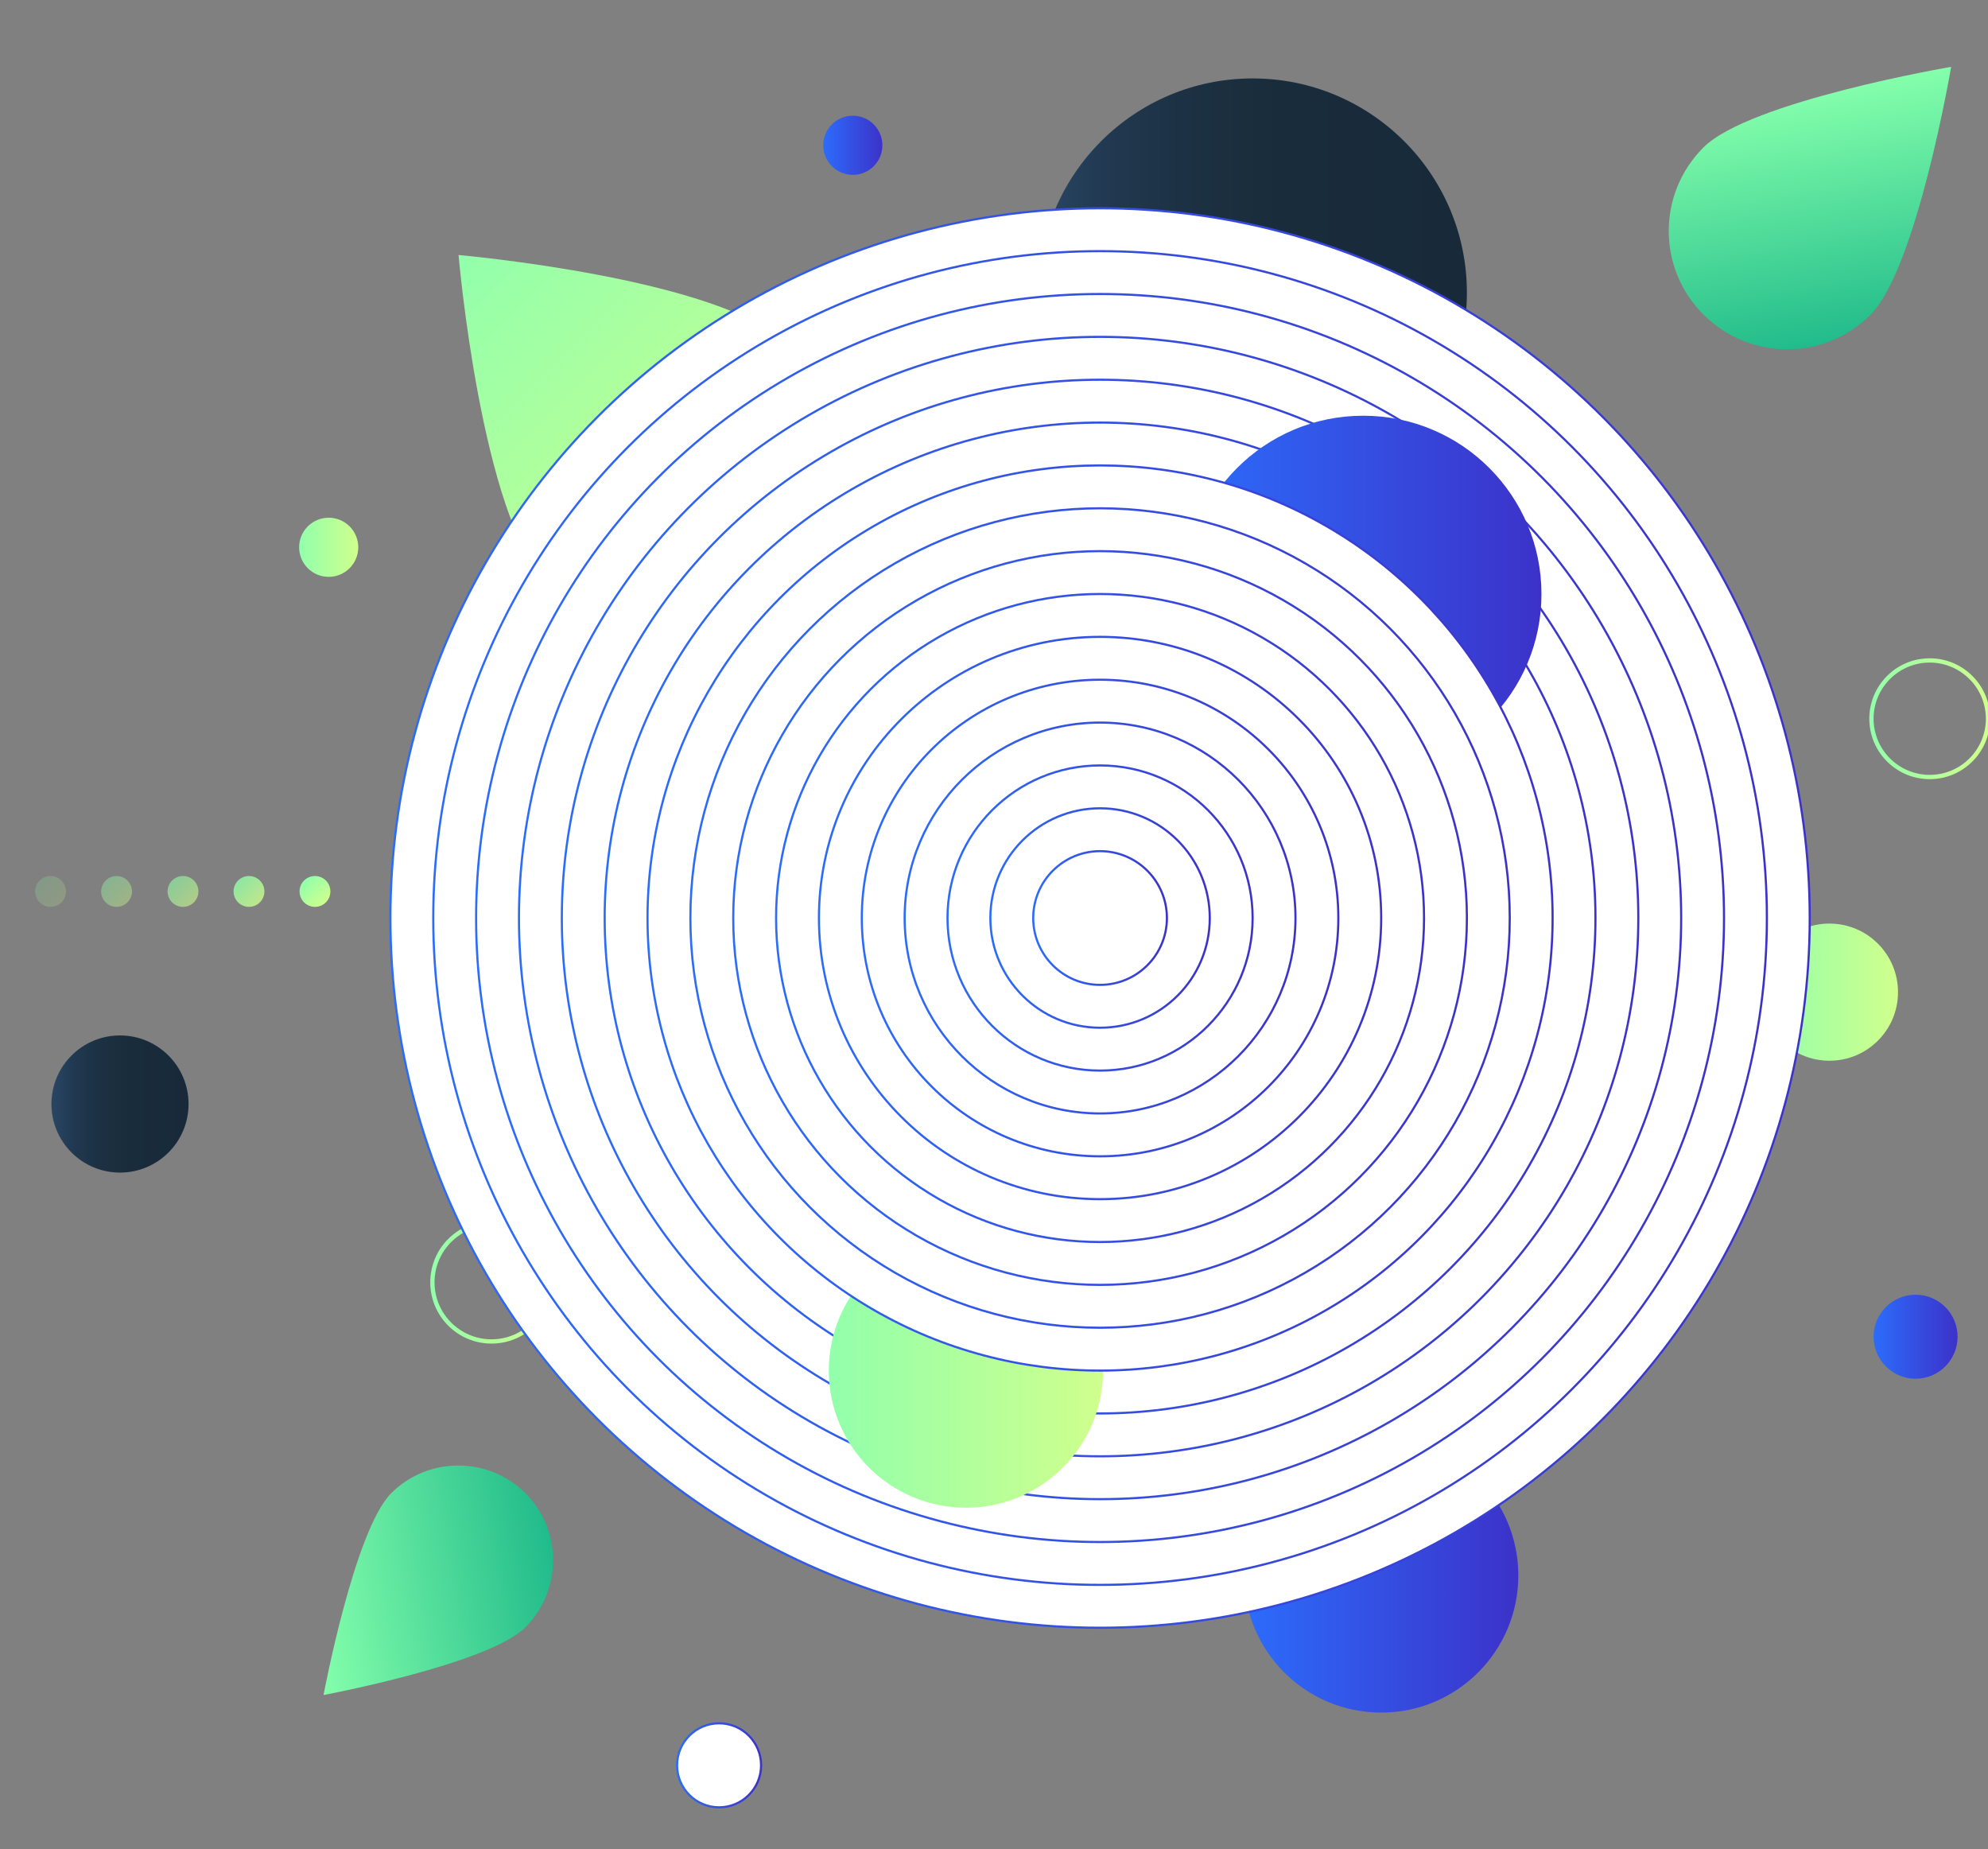 <?xml version="1.0" encoding="utf-8"?>
<!-- Generator: Adobe Illustrator 24.1.0, SVG Export Plug-In . SVG Version: 6.00 Build 0)  -->
<!DOCTYPE svg PUBLIC "-//W3C//DTD SVG 1.1//EN" "http://www.w3.org/Graphics/SVG/1.1/DTD/svg11.dtd">
<svg version="1.1" xmlns:x="http://ns.adobe.com/Extensibility/1.0/" xmlns:i="http://ns.adobe.com/AdobeIllustrator/10.0/" xmlns:graph="http://ns.adobe.com/Graphs/1.0/"
	 xmlns="http://www.w3.org/2000/svg" xmlns:xlink="http://www.w3.org/1999/xlink" x="0px" y="0px" viewBox="0 0 463.9 431.5"
	 style="enable-background:new 0 0 463.9 431.5;" xml:space="preserve">
<rect x="0" y="0" width="463.9" height="431.5" fill="#808080" stroke="none"/>
<style type="text/css">
	.st0{fill:#606060;stroke:#FFFFFF;stroke-width:1.117;stroke-miterlimit:10;}
	.st1{fill:#F9F9FE;}
	.st2{fill:url(#SVGID_1_);}
	.st3{fill:url(#SVGID_2_);}
	.st4{fill:url(#SVGID_3_);}
	.st5{fill:url(#SVGID_4_);}
	.st6{fill:url(#SVGID_5_);}
	.st7{fill:url(#SVGID_6_);}
	.st8{fill:url(#SVGID_7_);}
	.st9{fill:url(#SVGID_8_);}
	.st10{fill:url(#SVGID_9_);}
	.st11{fill:#21BB8B;}
	.st12{fill:url(#SVGID_10_);}
	.st13{fill:url(#SVGID_11_);}
	.st14{fill:url(#SVGID_12_);}
	.st15{fill:#182A39;}
	.st16{fill:url(#SVGID_13_);}
	.st17{fill:#FFFFFF;}
	.st18{fill:url(#SVGID_14_);}
	.st19{fill:url(#SVGID_15_);}
	.st20{fill:none;stroke:#FFFFFF;stroke-linecap:round;stroke-miterlimit:10;}
	.st21{fill:#FFFFFF;stroke:#FFFFFF;stroke-linecap:round;stroke-miterlimit:10;}
	.st22{fill:url(#SVGID_16_);}
	.st23{opacity:0.5;fill:url(#SVGID_17_);}
	.st24{fill:url(#SVGID_18_);}
	.st25{opacity:0.5;fill:url(#SVGID_19_);}
	.st26{fill:url(#SVGID_20_);}
	.st27{fill:none;stroke:url(#SVGID_21_);stroke-miterlimit:10;}
	.st28{fill:url(#SVGID_22_);}
	.st29{fill:url(#SVGID_23_);}
	.st30{fill:url(#SVGID_24_);}
	.st31{fill:none;stroke:url(#SVGID_25_);stroke-miterlimit:10;}
	.st32{fill:none;stroke:url(#SVGID_26_);stroke-miterlimit:10;}
	.st33{fill:none;stroke:url(#SVGID_27_);stroke-miterlimit:10;}
	.st34{fill:none;stroke:url(#SVGID_28_);stroke-miterlimit:10;}
	.st35{fill:none;stroke:url(#SVGID_29_);stroke-width:0.25;stroke-miterlimit:10;}
	.st36{fill:none;stroke:url(#SVGID_30_);stroke-width:0.25;stroke-miterlimit:10;}
	.st37{fill:none;stroke:url(#SVGID_31_);stroke-width:0.5;stroke-miterlimit:10;}
	.st38{fill:none;stroke:url(#SVGID_32_);stroke-width:0.5;stroke-miterlimit:10;}
	.st39{fill:none;stroke:url(#SVGID_33_);stroke-width:0.5;stroke-miterlimit:10;}
	.st40{fill:none;stroke:url(#SVGID_34_);stroke-width:0.5;stroke-miterlimit:10;}
	.st41{fill:none;stroke:url(#SVGID_35_);stroke-width:0.5;stroke-miterlimit:10;}
	.st42{fill:none;stroke:url(#SVGID_36_);stroke-width:0.5;stroke-miterlimit:10;}
	.st43{fill:none;stroke:url(#SVGID_37_);stroke-width:0.5;stroke-miterlimit:10;}
	.st44{fill:none;stroke:url(#SVGID_38_);stroke-width:0.5;stroke-miterlimit:10;}
	.st45{fill:none;stroke:url(#SVGID_39_);stroke-width:0.25;stroke-miterlimit:10;}
	.st46{fill:none;stroke:#375CE1;stroke-miterlimit:10;}
	.st47{fill:none;stroke:#375CE1;stroke-miterlimit:10;stroke-dasharray:4.992,4.992;}
	.st48{fill:none;stroke:url(#SVGID_40_);stroke-width:0.25;stroke-miterlimit:10;}
	.st49{fill:none;stroke:url(#SVGID_41_);stroke-width:0.25;stroke-miterlimit:10;}
	.st50{fill:none;stroke:url(#SVGID_42_);stroke-width:0.25;stroke-miterlimit:10;}
	.st51{fill:url(#SVGID_43_);}
	.st52{fill:none;stroke:#102331;stroke-miterlimit:10;}
	.st53{fill:url(#SVGID_44_);}
	.st54{fill:#102331;}
	.st55{fill:url(#SVGID_45_);}
	.st56{opacity:0.5;fill:url(#SVGID_46_);}
	.st57{fill:url(#SVGID_47_);}
	.st58{opacity:0.5;fill:url(#SVGID_48_);}
	.st59{fill:url(#SVGID_49_);}
	.st60{fill:none;stroke:#375CE1;stroke-width:0.5;stroke-miterlimit:10;}
	.st61{fill:url(#SVGID_50_);}
	.st62{fill:url(#SVGID_51_);stroke:url(#SVGID_52_);stroke-width:0.5;stroke-miterlimit:10;}
	.st63{fill:url(#SVGID_53_);stroke:url(#SVGID_54_);stroke-width:0.5;stroke-miterlimit:10;}
	.st64{fill:url(#SVGID_55_);stroke:url(#SVGID_56_);stroke-width:0.5;stroke-miterlimit:10;}
	.st65{fill:url(#SVGID_57_);stroke:url(#SVGID_58_);stroke-width:0.5;stroke-miterlimit:10;}
	.st66{fill:url(#SVGID_59_);stroke:url(#SVGID_60_);stroke-width:0.5;stroke-miterlimit:10;}
	.st67{fill:url(#SVGID_61_);stroke:url(#SVGID_62_);stroke-width:0.5;stroke-miterlimit:10;}
	.st68{fill:url(#SVGID_63_);}
	.st69{fill:none;stroke:#FFFFFF;stroke-miterlimit:10;}
	.st70{fill:url(#SVGID_64_);}
	.st71{clip-path:url(#SVGID_66_);fill:url(#SVGID_67_);}
	.st72{fill:none;stroke:url(#SVGID_68_);stroke-linecap:round;stroke-miterlimit:10;}
	.st73{fill:none;stroke:url(#SVGID_69_);stroke-linecap:round;stroke-miterlimit:10;}
	.st74{fill:none;stroke:url(#SVGID_70_);stroke-linecap:round;stroke-miterlimit:10;}
	.st75{fill:none;stroke:url(#SVGID_71_);stroke-linecap:round;stroke-miterlimit:10;}
	.st76{fill:url(#SVGID_72_);}
	.st77{fill:url(#SVGID_73_);}
	.st78{fill:url(#SVGID_74_);}
	.st79{clip-path:url(#SVGID_76_);fill:none;stroke:url(#SVGID_77_);stroke-width:0.5;stroke-linecap:round;stroke-miterlimit:10;}
	.st80{clip-path:url(#SVGID_76_);}
	.st81{fill:none;stroke:url(#SVGID_78_);stroke-linecap:round;stroke-miterlimit:10;}
	.st82{fill:none;stroke:url(#SVGID_79_);stroke-linecap:round;stroke-miterlimit:10;}
	.st83{fill:none;stroke:url(#SVGID_80_);stroke-linecap:round;stroke-miterlimit:10;}
	.st84{fill:none;stroke:url(#SVGID_81_);stroke-linecap:round;stroke-miterlimit:10;}
	.st85{fill:none;stroke:url(#SVGID_82_);stroke-linecap:round;stroke-miterlimit:10;}
	.st86{fill:none;stroke:url(#SVGID_83_);stroke-linecap:round;stroke-miterlimit:10;}
	.st87{fill:none;stroke:url(#SVGID_84_);stroke-linecap:round;stroke-miterlimit:10;}
	.st88{fill:none;stroke:url(#SVGID_85_);stroke-linecap:round;stroke-miterlimit:10;}
	.st89{fill:none;stroke:url(#SVGID_86_);stroke-linecap:round;stroke-miterlimit:10;}
	.st90{fill:none;stroke:url(#SVGID_87_);stroke-linecap:round;stroke-miterlimit:10;}
	.st91{fill:none;stroke:url(#SVGID_88_);stroke-linecap:round;stroke-miterlimit:10;}
	.st92{fill:none;stroke:url(#SVGID_89_);stroke-linecap:round;stroke-miterlimit:10;}
	.st93{fill:none;stroke:url(#SVGID_90_);stroke-linecap:round;stroke-miterlimit:10;}
	.st94{fill:none;stroke:url(#SVGID_91_);stroke-linecap:round;stroke-miterlimit:10;}
	.st95{fill:none;stroke:url(#SVGID_92_);stroke-linecap:round;stroke-miterlimit:10;}
	.st96{fill:none;stroke:url(#SVGID_93_);stroke-linecap:round;stroke-miterlimit:10;}
	.st97{fill:none;stroke:url(#SVGID_94_);stroke-linecap:round;stroke-miterlimit:10;}
	.st98{fill:none;stroke:url(#SVGID_95_);stroke-linecap:round;stroke-miterlimit:10;}
	.st99{fill:none;stroke:url(#SVGID_96_);stroke-linecap:round;stroke-miterlimit:10;}
	.st100{fill:none;stroke:url(#SVGID_97_);stroke-linecap:round;stroke-miterlimit:10;}
	.st101{fill:none;stroke:url(#SVGID_98_);stroke-linecap:round;stroke-miterlimit:10;}
	.st102{fill:none;stroke:url(#SVGID_99_);stroke-linecap:round;stroke-miterlimit:10;}
	.st103{fill:none;stroke:url(#SVGID_100_);stroke-linecap:round;stroke-miterlimit:10;}
	.st104{fill:none;stroke:url(#SVGID_101_);stroke-linecap:round;stroke-miterlimit:10;}
	.st105{fill:none;stroke:url(#SVGID_102_);stroke-linecap:round;stroke-miterlimit:10;}
	.st106{fill:none;stroke:url(#SVGID_103_);stroke-linecap:round;stroke-miterlimit:10;}
	.st107{fill:none;stroke:url(#SVGID_104_);stroke-linecap:round;stroke-miterlimit:10;}
	.st108{fill:none;stroke:url(#SVGID_105_);stroke-linecap:round;stroke-miterlimit:10;}
	.st109{fill:none;stroke:url(#SVGID_106_);stroke-linecap:round;stroke-miterlimit:10;}
	.st110{fill:none;stroke:url(#SVGID_107_);stroke-linecap:round;stroke-miterlimit:10;}
	.st111{fill:none;stroke:url(#SVGID_108_);stroke-linecap:round;stroke-miterlimit:10;}
	.st112{fill:none;stroke:url(#SVGID_109_);stroke-linecap:round;stroke-miterlimit:10;}
	.st113{fill:url(#SVGID_110_);}
	.st114{fill:url(#SVGID_111_);}
	.st115{fill:none;stroke:url(#SVGID_112_);stroke-width:0.5;stroke-linecap:round;stroke-miterlimit:10;}
	.st116{fill:none;stroke:url(#SVGID_113_);stroke-linecap:round;stroke-miterlimit:10;}
	.st117{fill:url(#SVGID_114_);}
	.st118{fill:url(#SVGID_115_);}
	.st119{fill:url(#SVGID_116_);}
	.st120{fill:url(#SVGID_117_);}
	.st121{fill:url(#SVGID_118_);}
	.st122{fill:url(#SVGID_119_);}
	.st123{fill:url(#SVGID_120_);}
	.st124{fill:url(#SVGID_121_);}
	.st125{fill:url(#SVGID_122_);}
	.st126{fill:url(#SVGID_123_);}
	.st127{fill:url(#SVGID_124_);}
	.st128{fill:none;stroke:url(#SVGID_125_);stroke-width:0.5;stroke-miterlimit:10;}
	.st129{fill:none;stroke:url(#SVGID_126_);stroke-width:0.5;stroke-miterlimit:10;}
	.st130{fill:none;stroke:url(#SVGID_127_);stroke-width:0.5;stroke-miterlimit:10;}
	.st131{fill:none;stroke:url(#SVGID_128_);stroke-width:0.5;stroke-miterlimit:10;}
	.st132{fill:none;stroke:url(#SVGID_129_);stroke-width:0.5;stroke-miterlimit:10;}
	.st133{fill:url(#SVGID_130_);}
	.st134{clip-path:url(#SVGID_132_);}
	.st135{fill:none;stroke:url(#SVGID_133_);stroke-width:0.25;stroke-miterlimit:10;}
	.st136{fill:none;stroke:url(#SVGID_134_);stroke-width:0.25;stroke-miterlimit:10;}
	.st137{fill:none;stroke:url(#SVGID_135_);stroke-width:0.25;stroke-miterlimit:10;}
	.st138{fill:none;stroke:url(#SVGID_136_);stroke-width:0.25;stroke-miterlimit:10;}
	.st139{fill:none;stroke:url(#SVGID_137_);stroke-width:0.25;stroke-miterlimit:10;}
	.st140{fill:none;stroke:url(#SVGID_138_);stroke-width:0.25;stroke-miterlimit:10;}
	.st141{fill:none;stroke:url(#SVGID_139_);stroke-width:0.25;stroke-miterlimit:10;}
	.st142{fill:none;stroke:url(#SVGID_140_);stroke-width:0.25;stroke-miterlimit:10;}
	.st143{fill:none;stroke:url(#SVGID_141_);stroke-width:0.25;stroke-miterlimit:10;}
	.st144{fill:none;stroke:url(#SVGID_142_);stroke-width:0.25;stroke-miterlimit:10;}
	.st145{fill:none;stroke:url(#SVGID_143_);stroke-width:0.25;stroke-miterlimit:10;}
	.st146{fill:none;stroke:url(#SVGID_144_);stroke-width:0.25;stroke-miterlimit:10;}
	.st147{fill:none;stroke:url(#SVGID_145_);stroke-width:0.25;stroke-miterlimit:10;}
	.st148{fill:none;stroke:url(#SVGID_146_);stroke-width:0.25;stroke-miterlimit:10;}
	.st149{fill:none;stroke:url(#SVGID_147_);stroke-width:0.25;stroke-miterlimit:10;}
	.st150{fill:none;stroke:url(#SVGID_148_);stroke-width:0.25;stroke-miterlimit:10;}
	.st151{fill:none;stroke:url(#SVGID_149_);stroke-width:0.25;stroke-miterlimit:10;}
	.st152{fill:none;stroke:url(#SVGID_150_);stroke-width:0.25;stroke-miterlimit:10;}
	.st153{fill:none;stroke:url(#SVGID_151_);stroke-width:0.25;stroke-miterlimit:10;}
	.st154{fill:none;stroke:url(#SVGID_152_);stroke-width:0.25;stroke-miterlimit:10;}
	.st155{fill:none;stroke:url(#SVGID_153_);stroke-width:0.25;stroke-miterlimit:10;}
	.st156{fill:none;stroke:url(#SVGID_154_);stroke-width:0.25;stroke-miterlimit:10;}
	.st157{fill:none;stroke:url(#SVGID_155_);stroke-width:0.25;stroke-miterlimit:10;}
	.st158{fill:none;stroke:url(#SVGID_156_);stroke-width:0.25;stroke-miterlimit:10;}
	.st159{fill:none;stroke:url(#SVGID_157_);stroke-width:0.25;stroke-miterlimit:10;}
	.st160{fill:none;stroke:url(#SVGID_158_);stroke-width:0.25;stroke-miterlimit:10;}
	.st161{fill:none;stroke:url(#SVGID_159_);stroke-width:0.25;stroke-miterlimit:10;}
	.st162{fill:none;stroke:url(#SVGID_160_);stroke-width:0.25;stroke-miterlimit:10;}
	.st163{fill:none;stroke:url(#SVGID_161_);stroke-width:0.25;stroke-miterlimit:10;}
	.st164{fill:none;stroke:url(#SVGID_162_);stroke-width:0.25;stroke-miterlimit:10;}
	.st165{fill:none;stroke:url(#SVGID_163_);stroke-width:0.25;stroke-miterlimit:10;}
	.st166{fill:none;stroke:url(#SVGID_164_);stroke-width:0.25;stroke-miterlimit:10;}
	.st167{fill:none;stroke:url(#SVGID_165_);stroke-width:0.25;stroke-miterlimit:10;}
	.st168{fill:url(#SVGID_166_);}
	.st169{fill:url(#SVGID_167_);}
	.st170{fill:none;stroke:url(#SVGID_168_);stroke-width:0.5;stroke-linecap:round;stroke-miterlimit:10;}
	.st171{fill:none;stroke:url(#SVGID_169_);stroke-width:0.5;stroke-miterlimit:10;}
	.st172{fill:none;stroke:url(#SVGID_170_);stroke-width:0.5;stroke-miterlimit:10;}
	.st173{fill:none;stroke:url(#SVGID_171_);stroke-width:0.5;stroke-miterlimit:10;}
	.st174{fill:none;stroke:url(#SVGID_172_);stroke-width:0.5;stroke-miterlimit:10;}
	.st175{fill:none;stroke:url(#SVGID_173_);stroke-width:0.5;stroke-miterlimit:10;}
	.st176{fill:none;stroke:url(#SVGID_174_);stroke-width:0.5;stroke-miterlimit:10;}
	.st177{fill:none;stroke:url(#SVGID_175_);stroke-width:0.5;stroke-miterlimit:10;}
	.st178{fill:none;stroke:url(#SVGID_176_);stroke-width:0.5;stroke-miterlimit:10;}
	.st179{fill:none;stroke:url(#SVGID_177_);stroke-width:0.5;stroke-miterlimit:10;}
	.st180{fill:none;stroke:url(#SVGID_178_);stroke-width:0.5;stroke-miterlimit:10;}
	.st181{fill:none;stroke:url(#SVGID_179_);stroke-width:0.5;stroke-miterlimit:10;}
	.st182{fill:none;stroke:url(#SVGID_180_);stroke-width:0.5;stroke-miterlimit:10;}
	.st183{fill:url(#SVGID_181_);}
	.st184{fill:url(#SVGID_182_);}
	.st185{fill:url(#SVGID_183_);}
	.st186{fill:none;stroke:url(#SVGID_184_);stroke-width:0.5;stroke-miterlimit:10;}
	.st187{fill:url(#SVGID_185_);}
	.st188{fill:none;stroke:url(#SVGID_186_);stroke-width:0.5;stroke-miterlimit:10;}
	.st189{fill:none;stroke:url(#SVGID_187_);stroke-width:0.5;stroke-miterlimit:10;}
	.st190{fill:none;stroke:url(#SVGID_188_);stroke-width:0.5;stroke-miterlimit:10;}
	.st191{fill:url(#SVGID_189_);}
	.st192{fill:url(#SVGID_190_);}
	.st193{fill:none;stroke:url(#SVGID_191_);stroke-width:0.5;stroke-miterlimit:10;}
	.st194{fill:url(#SVGID_192_);}
	.st195{fill:none;stroke:url(#SVGID_193_);stroke-width:0.5;stroke-miterlimit:10;}
	.st196{fill:url(#SVGID_194_);}
	.st197{fill:none;stroke:url(#SVGID_195_);stroke-width:0.5;stroke-linecap:round;stroke-miterlimit:10;}
	.st198{fill:url(#SVGID_196_);}
	.st199{fill:none;stroke:url(#SVGID_197_);stroke-linecap:round;stroke-miterlimit:10;}
	.st200{clip-path:url(#SVGID_199_);}
	.st201{fill:none;stroke:url(#SVGID_200_);stroke-linecap:round;stroke-miterlimit:10;}
	.st202{fill:none;stroke:url(#SVGID_201_);stroke-linecap:round;stroke-miterlimit:10;}
	.st203{fill:url(#SVGID_202_);}
	.st204{fill:url(#SVGID_203_);}
	.st205{fill:none;stroke:url(#SVGID_204_);stroke-width:0.5;stroke-miterlimit:10;}
	.st206{fill:none;stroke:url(#SVGID_205_);stroke-width:0.5;stroke-miterlimit:10;}
	.st207{fill:none;stroke:url(#SVGID_206_);stroke-width:0.5;stroke-linecap:round;stroke-miterlimit:10;}
	.st208{fill:none;stroke:url(#SVGID_207_);stroke-width:0.5;stroke-miterlimit:10;}
	.st209{fill:none;stroke:url(#SVGID_208_);stroke-width:1.199;stroke-linecap:round;stroke-miterlimit:10;}
	.st210{fill:none;stroke:url(#SVGID_209_);stroke-width:1.199;stroke-linecap:round;stroke-miterlimit:10;}
	.st211{fill:none;stroke:url(#SVGID_210_);stroke-width:1.199;stroke-linecap:round;stroke-miterlimit:10;}
	.st212{fill:url(#SVGID_211_);}
	.st213{fill:url(#SVGID_212_);}
	.st214{fill:url(#SVGID_213_);}
	.st215{fill:url(#SVGID_214_);}
	.st216{fill:none;stroke:url(#SVGID_215_);stroke-width:0.5;stroke-linecap:round;stroke-miterlimit:10;}
	.st217{clip-path:url(#SVGID_217_);fill:none;stroke:url(#SVGID_218_);stroke-linecap:round;stroke-miterlimit:10;}
	.st218{fill:none;stroke:url(#SVGID_219_);stroke-linecap:round;stroke-miterlimit:10;}
	.st219{fill:none;stroke:url(#SVGID_220_);stroke-width:0.5;stroke-miterlimit:10;}
	.st220{fill:url(#SVGID_221_);}
	.st221{fill:none;stroke:url(#SVGID_222_);stroke-width:0.5;stroke-miterlimit:10;}
	
		.st222{clip-path:url(#SVGID_224_);fill:none;stroke:url(#SVGID_225_);stroke-width:0.5;stroke-linecap:round;stroke-miterlimit:10;}
	.st223{clip-path:url(#SVGID_224_);}
	.st224{fill:none;stroke:url(#SVGID_226_);stroke-width:1.023;stroke-linecap:round;stroke-miterlimit:10;}
	.st225{fill:none;stroke:url(#SVGID_227_);stroke-width:1.023;stroke-linecap:round;stroke-miterlimit:10;}
	.st226{fill:none;stroke:url(#SVGID_228_);stroke-width:1.023;stroke-linecap:round;stroke-miterlimit:10;}
	.st227{fill:none;stroke:url(#SVGID_229_);stroke-width:1.023;stroke-linecap:round;stroke-miterlimit:10;}
	.st228{fill:none;stroke:url(#SVGID_230_);stroke-width:1.023;stroke-linecap:round;stroke-miterlimit:10;}
	.st229{fill:none;stroke:url(#SVGID_231_);stroke-width:1.023;stroke-linecap:round;stroke-miterlimit:10;}
	.st230{fill:none;stroke:url(#SVGID_232_);stroke-width:1.023;stroke-linecap:round;stroke-miterlimit:10;}
	.st231{fill:none;stroke:url(#SVGID_233_);stroke-width:1.023;stroke-linecap:round;stroke-miterlimit:10;}
	.st232{fill:none;stroke:url(#SVGID_234_);stroke-width:1.023;stroke-linecap:round;stroke-miterlimit:10;}
	.st233{fill:none;stroke:url(#SVGID_235_);stroke-width:1.023;stroke-linecap:round;stroke-miterlimit:10;}
	.st234{fill:none;stroke:url(#SVGID_236_);stroke-width:1.023;stroke-linecap:round;stroke-miterlimit:10;}
	.st235{fill:none;stroke:url(#SVGID_237_);stroke-width:1.023;stroke-linecap:round;stroke-miterlimit:10;}
	.st236{fill:none;stroke:url(#SVGID_238_);stroke-width:1.023;stroke-linecap:round;stroke-miterlimit:10;}
	.st237{fill:none;stroke:url(#SVGID_239_);stroke-width:1.023;stroke-linecap:round;stroke-miterlimit:10;}
	.st238{fill:none;stroke:url(#SVGID_240_);stroke-width:1.023;stroke-linecap:round;stroke-miterlimit:10;}
	.st239{fill:none;stroke:url(#SVGID_241_);stroke-width:1.023;stroke-linecap:round;stroke-miterlimit:10;}
	.st240{fill:none;stroke:url(#SVGID_242_);stroke-width:1.023;stroke-linecap:round;stroke-miterlimit:10;}
	.st241{fill:none;stroke:url(#SVGID_243_);stroke-width:1.023;stroke-linecap:round;stroke-miterlimit:10;}
	.st242{fill:none;stroke:url(#SVGID_244_);stroke-width:1.023;stroke-linecap:round;stroke-miterlimit:10;}
	.st243{fill:none;stroke:url(#SVGID_245_);stroke-width:1.023;stroke-linecap:round;stroke-miterlimit:10;}
	.st244{fill:none;stroke:url(#SVGID_246_);stroke-width:1.023;stroke-linecap:round;stroke-miterlimit:10;}
	.st245{fill:none;stroke:url(#SVGID_247_);stroke-width:1.023;stroke-linecap:round;stroke-miterlimit:10;}
	.st246{fill:none;stroke:url(#SVGID_248_);stroke-width:1.023;stroke-linecap:round;stroke-miterlimit:10;}
	.st247{fill:none;stroke:url(#SVGID_249_);stroke-width:1.023;stroke-linecap:round;stroke-miterlimit:10;}
	.st248{fill:none;stroke:url(#SVGID_250_);stroke-width:1.023;stroke-linecap:round;stroke-miterlimit:10;}
	.st249{fill:none;stroke:url(#SVGID_251_);stroke-width:1.023;stroke-linecap:round;stroke-miterlimit:10;}
	.st250{fill:none;stroke:url(#SVGID_252_);stroke-width:1.023;stroke-linecap:round;stroke-miterlimit:10;}
	.st251{fill:none;stroke:url(#SVGID_253_);stroke-width:1.023;stroke-linecap:round;stroke-miterlimit:10;}
	.st252{fill:none;stroke:url(#SVGID_254_);stroke-width:1.023;stroke-linecap:round;stroke-miterlimit:10;}
	.st253{fill:none;stroke:url(#SVGID_255_);stroke-width:1.023;stroke-linecap:round;stroke-miterlimit:10;}
	.st254{fill:none;stroke:url(#SVGID_256_);stroke-width:1.023;stroke-linecap:round;stroke-miterlimit:10;}
	.st255{fill:url(#SVGID_257_);}
	.st256{fill:none;stroke:url(#SVGID_258_);stroke-width:0.5;stroke-linecap:round;stroke-miterlimit:10;}
	.st257{fill:url(#SVGID_259_);}
	.st258{fill:url(#SVGID_260_);}
	.st259{fill:url(#SVGID_261_);}
	.st260{fill:url(#SVGID_262_);}
	.st261{fill:url(#SVGID_263_);}
	.st262{fill:url(#SVGID_264_);}
	.st263{opacity:0.5;fill:none;stroke:url(#SVGID_265_);stroke-width:0.25;stroke-linecap:round;stroke-miterlimit:10;}
	.st264{opacity:0.5;fill:none;stroke:url(#SVGID_266_);stroke-width:0.25;stroke-linecap:round;stroke-miterlimit:10;}
	.st265{fill:url(#SVGID_267_);}
	.st266{fill:url(#SVGID_268_);}
	.st267{fill:url(#SVGID_269_);}
	.st268{fill:none;stroke:url(#SVGID_270_);stroke-width:0.5;stroke-linecap:round;stroke-miterlimit:10;}
	.st269{fill:none;stroke:url(#SVGID_271_);stroke-width:0.5;stroke-miterlimit:10;}
	.st270{fill:none;stroke:url(#SVGID_272_);stroke-width:0.5;stroke-linecap:round;stroke-miterlimit:10;}
	.st271{fill:none;stroke:url(#SVGID_273_);stroke-width:0.5;stroke-miterlimit:10;}
	.st272{fill:none;stroke:url(#SVGID_274_);stroke-width:0.5;stroke-linecap:round;stroke-miterlimit:10;}
	.st273{fill:none;stroke:url(#SVGID_275_);stroke-width:0.5;stroke-linecap:round;stroke-miterlimit:10;}
	.st274{fill:none;stroke:url(#SVGID_276_);stroke-width:0.5;stroke-linecap:round;stroke-miterlimit:10;}
	.st275{fill:none;stroke:url(#SVGID_277_);stroke-width:0.5;stroke-linecap:round;stroke-miterlimit:10;}
	.st276{fill:url(#SVGID_278_);}
	.st277{opacity:0.5;fill:none;stroke:url(#SVGID_279_);stroke-width:0.25;stroke-linecap:round;stroke-miterlimit:10;}
	.st278{opacity:0.5;fill:none;stroke:url(#SVGID_280_);stroke-width:0.25;stroke-linecap:round;stroke-miterlimit:10;}
	.st279{opacity:0.5;fill:none;stroke:url(#SVGID_281_);stroke-width:0.25;stroke-linecap:round;stroke-miterlimit:10;}
	.st280{opacity:0.5;fill:none;stroke:url(#SVGID_282_);stroke-width:0.25;stroke-linecap:round;stroke-miterlimit:10;}
	.st281{opacity:0.5;fill:none;stroke:url(#SVGID_283_);stroke-width:0.25;stroke-linecap:round;stroke-miterlimit:10;}
	.st282{fill:none;stroke:url(#SVGID_284_);stroke-width:0.5;stroke-linecap:round;stroke-miterlimit:10;}
	.st283{clip-path:url(#SVGID_286_);fill:url(#SVGID_287_);}
	.st284{clip-path:url(#SVGID_286_);fill:url(#SVGID_288_);}
	.st285{clip-path:url(#SVGID_286_);fill:url(#SVGID_289_);}
	.st286{fill:none;stroke:url(#SVGID_290_);stroke-width:0.5;stroke-miterlimit:10;}
	.st287{clip-path:url(#SVGID_292_);fill:url(#SVGID_293_);}
	.st288{clip-path:url(#SVGID_295_);fill:url(#SVGID_296_);}
	.st289{clip-path:url(#SVGID_298_);}
	.st290{fill:none;stroke:url(#SVGID_299_);stroke-width:0.5;stroke-miterlimit:10;}
	.st291{fill:none;stroke:url(#SVGID_300_);stroke-width:0.5;stroke-miterlimit:10;}
	.st292{fill:none;stroke:url(#SVGID_301_);stroke-width:0.5;stroke-miterlimit:10;}
	.st293{fill:none;stroke:url(#SVGID_302_);stroke-width:0.5;stroke-miterlimit:10;}
	.st294{fill:url(#SVGID_303_);}
	.st295{fill:none;stroke:url(#SVGID_304_);stroke-width:0.5;stroke-miterlimit:10;}
	.st296{fill:none;stroke:url(#SVGID_305_);stroke-width:0.5;stroke-miterlimit:10;}
	.st297{fill:none;stroke:url(#SVGID_306_);stroke-width:0.5;stroke-miterlimit:10;}
	.st298{fill:none;stroke:url(#SVGID_307_);stroke-width:0.5;stroke-miterlimit:10;}
	.st299{fill:url(#SVGID_308_);}
	.st300{fill:none;stroke:url(#SVGID_309_);stroke-miterlimit:10;}
	.st301{fill:none;stroke:url(#SVGID_310_);stroke-miterlimit:10;}
	.st302{fill:url(#SVGID_311_);}
	.st303{fill:none;stroke:url(#SVGID_312_);stroke-miterlimit:10;}
	.st304{fill:none;stroke:url(#SVGID_313_);stroke-miterlimit:10;}
	.st305{fill:none;stroke:url(#SVGID_314_);stroke-miterlimit:10;}
	.st306{fill:url(#SVGID_315_);}
	.st307{fill:url(#SVGID_316_);}
	.st308{fill:url(#SVGID_317_);}
	.st309{fill:url(#SVGID_318_);}
	.st310{fill:url(#SVGID_319_);}
	.st311{fill:url(#SVGID_320_);}
	.st312{fill:url(#SVGID_321_);}
	.st313{fill:url(#SVGID_322_);}
	.st314{fill:url(#SVGID_323_);}
	.st315{fill:url(#SVGID_324_);}
	.st316{fill:url(#SVGID_325_);}
	.st317{fill:url(#SVGID_326_);}
	.st318{fill:none;stroke:url(#SVGID_327_);stroke-miterlimit:10;}
	.st319{fill:none;stroke:url(#SVGID_328_);stroke-miterlimit:10;}
	.st320{fill:url(#SVGID_329_);}
	.st321{fill:none;stroke:url(#SVGID_330_);stroke-miterlimit:10;}
	.st322{fill:none;stroke:url(#SVGID_331_);stroke-miterlimit:10;}
	.st323{fill:none;stroke:url(#SVGID_332_);stroke-miterlimit:10;}
	.st324{fill:url(#SVGID_333_);}
	.st325{fill:url(#SVGID_334_);}
	.st326{fill:url(#SVGID_335_);}
	.st327{fill:url(#SVGID_336_);}
	.st328{fill:url(#SVGID_337_);}
	.st329{fill:url(#SVGID_338_);}
	.st330{fill:url(#SVGID_339_);}
	.st331{fill:url(#SVGID_340_);}
	.st332{fill:url(#SVGID_341_);}
	.st333{fill:url(#SVGID_342_);}
	.st334{fill:url(#SVGID_343_);}
	.st335{fill:url(#SVGID_344_);}
	.st336{fill:url(#SVGID_345_);}
	.st337{fill:url(#SVGID_346_);}
	.st338{fill:none;stroke:url(#SVGID_347_);stroke-width:0.5;stroke-miterlimit:10;}
	.st339{fill:url(#SVGID_348_);}
	.st340{fill:url(#SVGID_349_);}
	.st341{fill:url(#SVGID_350_);}
	.st342{fill:#53B18E;}
	.st343{clip-path:url(#SVGID_354_);fill:url(#SVGID_355_);}
	.st344{clip-path:url(#SVGID_357_);fill:url(#SVGID_358_);}
	.st345{fill:none;stroke:#3C32C9;stroke-width:0.5;stroke-miterlimit:10;}
	.st346{clip-path:url(#SVGID_360_);fill:url(#SVGID_361_);}
	.st347{clip-path:url(#SVGID_360_);fill:url(#SVGID_362_);}
	.st348{fill:url(#SVGID_363_);}
	.st349{fill:none;stroke:url(#SVGID_364_);stroke-width:0.5;stroke-miterlimit:10;}
	.st350{fill:url(#SVGID_365_);}
	.st351{fill:url(#SVGID_366_);}
	.st352{fill:#FFFFFF;stroke:url(#SVGID_367_);stroke-width:0.5;stroke-miterlimit:10;}
	.st353{fill:#FFFFFF;stroke:url(#SVGID_368_);stroke-width:0.5;stroke-miterlimit:10;}
	.st354{fill:#FFFFFF;stroke:url(#SVGID_369_);stroke-width:0.5;stroke-miterlimit:10;}
	.st355{fill:#FFFFFF;stroke:url(#SVGID_370_);stroke-width:0.5;stroke-miterlimit:10;}
	.st356{fill:#FFFFFF;stroke:url(#SVGID_371_);stroke-width:0.5;stroke-miterlimit:10;}
	.st357{fill:#FFFFFF;stroke:url(#SVGID_372_);stroke-width:0.5;stroke-miterlimit:10;}
	.st358{fill:url(#SVGID_373_);}
	.st359{fill:url(#SVGID_374_);}
	.st360{fill:#FFFFFF;stroke:url(#SVGID_375_);stroke-width:0.5;stroke-miterlimit:10;}
	.st361{fill:#FFFFFF;stroke:url(#SVGID_376_);stroke-width:0.5;stroke-miterlimit:10;}
	.st362{fill:#FFFFFF;stroke:url(#SVGID_377_);stroke-width:0.5;stroke-miterlimit:10;}
	.st363{fill:#FFFFFF;stroke:url(#SVGID_378_);stroke-width:0.5;stroke-miterlimit:10;}
	.st364{fill:#FFFFFF;stroke:url(#SVGID_379_);stroke-width:0.5;stroke-miterlimit:10;}
	.st365{fill:#FFFFFF;stroke:url(#SVGID_380_);stroke-width:0.5;stroke-miterlimit:10;}
	.st366{fill:#FFFFFF;stroke:url(#SVGID_381_);stroke-width:0.5;stroke-miterlimit:10;}
	.st367{fill:#FFFFFF;stroke:url(#SVGID_382_);stroke-width:0.5;stroke-miterlimit:10;}
	.st368{fill:#FFFFFF;stroke:url(#SVGID_383_);stroke-width:0.5;stroke-miterlimit:10;}
	.st369{fill:#FFFFFF;stroke:url(#SVGID_384_);stroke-width:0.5;stroke-miterlimit:10;}
	.st370{fill:none;stroke:url(#SVGID_385_);stroke-miterlimit:10;}
	.st371{fill:url(#SVGID_386_);}
	.st372{fill:url(#SVGID_387_);}
	.st373{fill:url(#SVGID_388_);}
	.st374{fill:url(#SVGID_389_);}
	.st375{fill:#FFFFFF;stroke:url(#SVGID_390_);stroke-width:0.5;stroke-miterlimit:10;}
	.st376{fill:url(#SVGID_391_);}
	.st377{fill:url(#SVGID_392_);}
	.st378{opacity:0.8;fill:url(#SVGID_393_);}
	.st379{opacity:0.6;fill:url(#SVGID_394_);}
	.st380{opacity:0.4;fill:url(#SVGID_395_);}
	.st381{opacity:0.2;fill:url(#SVGID_396_);}
	.st382{opacity:0.1;fill:url(#SVGID_397_);}
	.st383{fill:none;stroke:url(#SVGID_398_);stroke-width:0.5;stroke-miterlimit:10;}
	.st384{fill:none;stroke:url(#SVGID_399_);stroke-width:0.5;stroke-miterlimit:10;}
	.st385{fill:none;stroke:url(#SVGID_400_);stroke-width:0.5;stroke-miterlimit:10;}
	.st386{fill:none;stroke:url(#SVGID_401_);stroke-width:0.5;stroke-miterlimit:10;}
	.st387{fill:none;stroke:url(#SVGID_402_);stroke-width:0.5;stroke-miterlimit:10;}
	.st388{fill:none;stroke:url(#SVGID_403_);stroke-width:0.5;stroke-miterlimit:10;}
	.st389{fill:none;stroke:url(#SVGID_404_);stroke-width:0.5;stroke-miterlimit:10;}
	.st390{fill:none;stroke:url(#SVGID_405_);stroke-width:0.5;stroke-miterlimit:10;}
	.st391{fill:none;stroke:url(#SVGID_406_);stroke-width:0.5;stroke-miterlimit:10;}
	.st392{fill:none;stroke:url(#SVGID_407_);stroke-width:0.5;stroke-miterlimit:10;}
	.st393{fill:none;stroke:url(#SVGID_408_);stroke-width:0.5;stroke-miterlimit:10;}
	.st394{fill:none;stroke:url(#SVGID_409_);stroke-width:0.5;stroke-miterlimit:10;}
	.st395{fill:none;stroke:url(#SVGID_410_);stroke-width:0.5;stroke-miterlimit:10;}
	.st396{fill:none;stroke:url(#SVGID_411_);stroke-width:0.5;stroke-miterlimit:10;}
	.st397{fill:none;stroke:url(#SVGID_412_);stroke-width:0.5;stroke-miterlimit:10;}
	.st398{fill:none;stroke:url(#SVGID_413_);stroke-width:0.5;stroke-miterlimit:10;}
	.st399{fill:none;stroke:url(#SVGID_414_);stroke-width:0.5;stroke-miterlimit:10;}
	.st400{fill:none;stroke:url(#SVGID_415_);stroke-width:0.5;stroke-miterlimit:10;}
	.st401{fill:none;stroke:url(#SVGID_416_);stroke-width:0.5;stroke-miterlimit:10;}
	.st402{fill:none;stroke:url(#SVGID_417_);stroke-width:0.5;stroke-miterlimit:10;}
	.st403{fill:none;stroke:url(#SVGID_418_);stroke-width:0.5;stroke-miterlimit:10;}
	.st404{fill:none;stroke:url(#SVGID_419_);stroke-width:0.5;stroke-miterlimit:10;}
	.st405{fill:none;stroke:url(#SVGID_420_);stroke-width:0.5;stroke-miterlimit:10;}
	.st406{fill:none;stroke:url(#SVGID_421_);stroke-width:0.5;stroke-miterlimit:10;}
	.st407{fill:none;stroke:url(#SVGID_422_);stroke-width:0.5;stroke-miterlimit:10;}
	.st408{fill:none;stroke:url(#SVGID_423_);stroke-width:0.5;stroke-miterlimit:10;}
	.st409{fill:none;stroke:url(#SVGID_424_);stroke-width:0.5;stroke-miterlimit:10;}
	.st410{fill:none;stroke:url(#SVGID_425_);stroke-width:0.5;stroke-miterlimit:10;}
	.st411{fill:none;stroke:url(#SVGID_426_);stroke-width:0.5;stroke-miterlimit:10;}
	.st412{fill:none;stroke:url(#SVGID_427_);stroke-width:0.5;stroke-miterlimit:10;}
	.st413{fill:none;stroke:url(#SVGID_428_);stroke-width:0.5;stroke-miterlimit:10;}
	.st414{fill:none;stroke:url(#SVGID_429_);stroke-width:0.5;stroke-miterlimit:10;}
	.st415{fill:none;stroke:url(#SVGID_430_);stroke-width:0.5;stroke-miterlimit:10;}
	.st416{fill:none;stroke:url(#SVGID_431_);stroke-width:0.5;stroke-miterlimit:10;}
	.st417{fill:none;stroke:url(#SVGID_432_);stroke-width:0.5;stroke-miterlimit:10;}
	.st418{fill:none;stroke:url(#SVGID_433_);stroke-width:0.5;stroke-miterlimit:10;}
	.st419{fill:none;stroke:url(#SVGID_434_);stroke-width:0.5;stroke-miterlimit:10;}
	.st420{fill:none;stroke:url(#SVGID_435_);stroke-width:0.5;stroke-miterlimit:10;}
	.st421{fill:none;stroke:url(#SVGID_436_);stroke-width:0.5;stroke-miterlimit:10;}
	.st422{fill:none;stroke:url(#SVGID_437_);stroke-width:0.5;stroke-miterlimit:10;}
	.st423{fill:none;stroke:url(#SVGID_438_);stroke-width:0.5;stroke-miterlimit:10;}
	.st424{fill:none;stroke:url(#SVGID_439_);stroke-width:0.5;stroke-miterlimit:10;}
	.st425{fill:none;stroke:url(#SVGID_440_);stroke-width:0.5;stroke-miterlimit:10;}
	.st426{fill:none;stroke:url(#SVGID_441_);stroke-width:0.5;stroke-miterlimit:10;}
	.st427{fill:none;stroke:url(#SVGID_442_);stroke-width:0.5;stroke-miterlimit:10;}
	.st428{fill:none;stroke:url(#SVGID_443_);stroke-width:0.5;stroke-miterlimit:10;}
	.st429{fill:url(#SVGID_444_);}
	.st430{fill:none;stroke:url(#SVGID_445_);stroke-width:0.5;stroke-miterlimit:10;}
	.st431{fill:url(#SVGID_446_);}
	.st432{fill:url(#SVGID_447_);}
	.st433{fill:none;stroke:url(#SVGID_448_);stroke-width:0.5;stroke-miterlimit:10;}
	.st434{fill:none;stroke:url(#SVGID_449_);stroke-width:0.5;stroke-miterlimit:10;}
	.st435{fill:url(#SVGID_450_);}
	.st436{fill:url(#SVGID_451_);}
	.st437{fill:url(#SVGID_452_);}
	.st438{fill:url(#SVGID_453_);}
	.st439{fill:url(#SVGID_454_);}
	.st440{fill:none;stroke:url(#SVGID_455_);stroke-width:0.5;stroke-miterlimit:10;}
	.st441{fill:url(#SVGID_456_);}
	.st442{fill:none;stroke:url(#SVGID_457_);stroke-width:0.5;stroke-miterlimit:10;}
	.st443{fill:none;stroke:url(#SVGID_458_);stroke-width:0.5;stroke-miterlimit:10;}
	.st444{fill:url(#SVGID_459_);}
	.st445{fill:url(#SVGID_460_);}
	.st446{clip-path:url(#SVGID_462_);}
	.st447{fill:none;stroke:url(#SVGID_463_);stroke-width:0.5;stroke-miterlimit:10;}
	.st448{fill:none;stroke:url(#SVGID_464_);stroke-width:0.5;stroke-miterlimit:10;}
	.st449{fill:none;stroke:url(#SVGID_465_);stroke-width:0.5;stroke-miterlimit:10;}
	.st450{fill:none;stroke:url(#SVGID_466_);stroke-width:0.5;stroke-miterlimit:10;}
	.st451{fill:none;stroke:url(#SVGID_467_);stroke-width:0.5;stroke-miterlimit:10;}
	.st452{fill:none;stroke:url(#SVGID_468_);stroke-width:0.5;stroke-miterlimit:10;}
	.st453{fill:none;stroke:url(#SVGID_469_);stroke-width:0.5;stroke-miterlimit:10;}
	.st454{fill:none;stroke:url(#SVGID_470_);stroke-width:0.5;stroke-miterlimit:10;}
	.st455{fill:none;stroke:url(#SVGID_471_);stroke-width:0.5;stroke-miterlimit:10;}
	.st456{fill:none;stroke:url(#SVGID_472_);stroke-width:0.5;stroke-miterlimit:10;}
	.st457{fill:none;stroke:url(#SVGID_473_);stroke-width:0.5;stroke-miterlimit:10;}
	.st458{fill:none;stroke:url(#SVGID_474_);stroke-width:0.5;stroke-miterlimit:10;}
	.st459{fill:none;stroke:url(#SVGID_475_);stroke-width:0.5;stroke-miterlimit:10;}
	.st460{fill:none;stroke:url(#SVGID_476_);stroke-width:0.5;stroke-miterlimit:10;}
	.st461{fill:none;stroke:url(#SVGID_477_);stroke-width:0.5;stroke-miterlimit:10;}
	.st462{fill:none;stroke:url(#SVGID_478_);stroke-width:0.5;stroke-miterlimit:10;}
	.st463{fill:none;stroke:url(#SVGID_479_);stroke-width:0.5;stroke-miterlimit:10;}
	.st464{fill:url(#SVGID_480_);}
	.st465{fill:url(#SVGID_481_);}
	.st466{fill:url(#SVGID_482_);}
	.st467{fill:url(#SVGID_483_);}
	.st468{fill:url(#SVGID_484_);}
	.st469{fill:url(#SVGID_485_);}
	.st470{clip-path:url(#SVGID_487_);fill:url(#SVGID_488_);}
	.st471{clip-path:url(#SVGID_487_);fill:url(#SVGID_489_);}
	.st472{fill:none;stroke:url(#SVGID_490_);stroke-width:0.5;stroke-miterlimit:10;}
	.st473{opacity:0.9;clip-path:url(#SVGID_492_);fill:#FAFAFA;}
	.st474{clip-path:url(#SVGID_492_);}
	.st475{fill:none;stroke:url(#SVGID_493_);stroke-width:0.5;stroke-miterlimit:10;}
	.st476{fill:none;stroke:url(#SVGID_494_);stroke-width:0.5;stroke-miterlimit:10;}
	.st477{fill:none;stroke:url(#SVGID_495_);stroke-width:0.5;stroke-miterlimit:10;}
	.st478{fill:none;stroke:url(#SVGID_496_);stroke-width:0.5;stroke-miterlimit:10;}
	.st479{fill:none;stroke:url(#SVGID_497_);stroke-width:0.5;stroke-miterlimit:10;}
	.st480{fill:none;stroke:url(#SVGID_498_);stroke-width:0.5;stroke-miterlimit:10;}
	.st481{fill:none;stroke:url(#SVGID_499_);stroke-width:0.5;stroke-miterlimit:10;}
	.st482{fill:none;stroke:url(#SVGID_500_);stroke-width:0.5;stroke-miterlimit:10;}
	.st483{fill:none;stroke:url(#SVGID_501_);stroke-width:0.5;stroke-miterlimit:10;}
	.st484{fill:none;stroke:url(#SVGID_502_);stroke-width:0.5;stroke-miterlimit:10;}
	.st485{fill:none;stroke:url(#SVGID_503_);stroke-width:0.5;stroke-miterlimit:10;}
	.st486{fill:none;stroke:url(#SVGID_504_);stroke-width:0.5;stroke-miterlimit:10;}
	.st487{fill:none;stroke:url(#SVGID_505_);stroke-width:0.5;stroke-miterlimit:10;}
	.st488{fill:none;stroke:url(#SVGID_506_);stroke-width:0.5;stroke-miterlimit:10;}
	.st489{fill:none;stroke:url(#SVGID_507_);stroke-width:0.5;stroke-miterlimit:10;}
	.st490{fill:none;stroke:url(#SVGID_508_);stroke-width:0.5;stroke-miterlimit:10;}
	.st491{fill:none;stroke:url(#SVGID_509_);stroke-width:0.5;stroke-miterlimit:10;}
	.st492{fill:none;stroke:url(#SVGID_510_);stroke-width:0.5;stroke-miterlimit:10;}
	.st493{fill:none;stroke:url(#SVGID_511_);stroke-width:0.5;stroke-miterlimit:10;}
	.st494{fill:none;stroke:url(#SVGID_512_);stroke-width:0.5;stroke-miterlimit:10;}
	.st495{fill:none;stroke:url(#SVGID_513_);stroke-width:0.5;stroke-miterlimit:10;}
	.st496{fill:none;stroke:url(#SVGID_514_);stroke-width:0.5;stroke-miterlimit:10;}
	.st497{fill:none;stroke:url(#SVGID_515_);stroke-width:0.5;stroke-miterlimit:10;}
	.st498{fill:none;stroke:url(#SVGID_516_);stroke-width:0.5;stroke-miterlimit:10;}
	.st499{fill:none;stroke:url(#SVGID_517_);stroke-width:0.5;stroke-miterlimit:10;}
	.st500{fill:none;stroke:url(#SVGID_518_);stroke-width:0.5;stroke-miterlimit:10;}
	.st501{fill:none;stroke:url(#SVGID_519_);stroke-width:0.5;stroke-miterlimit:10;}
	.st502{fill:none;stroke:url(#SVGID_520_);stroke-width:0.5;stroke-miterlimit:10;}
	.st503{fill:none;stroke:url(#SVGID_521_);stroke-width:0.5;stroke-miterlimit:10;}
	.st504{fill:none;stroke:url(#SVGID_522_);stroke-width:0.5;stroke-miterlimit:10;}
	.st505{fill:none;stroke:url(#SVGID_523_);stroke-width:0.5;stroke-miterlimit:10;}
	.st506{fill:none;stroke:url(#SVGID_524_);stroke-width:0.5;stroke-miterlimit:10;}
	.st507{clip-path:url(#SVGID_526_);fill:url(#SVGID_527_);}
	.st508{fill:none;stroke:url(#SVGID_528_);stroke-width:0.5;stroke-miterlimit:10;}
	.st509{fill:none;stroke:url(#SVGID_529_);stroke-width:0.5;stroke-miterlimit:10;}
	.st510{fill:none;stroke:url(#SVGID_530_);stroke-width:0.5;stroke-miterlimit:10;}
	.st511{fill:none;stroke:url(#SVGID_531_);stroke-width:0.5;stroke-miterlimit:10;}
	.st512{fill:none;stroke:url(#SVGID_532_);stroke-width:0.5;stroke-miterlimit:10;}
	.st513{fill:none;stroke:url(#SVGID_533_);stroke-width:0.5;stroke-miterlimit:10;}
	.st514{fill:none;stroke:url(#SVGID_534_);stroke-width:0.5;stroke-miterlimit:10;}
	.st515{fill:url(#SVGID_535_);}
	.st516{fill:none;stroke:url(#SVGID_536_);stroke-width:0.5;stroke-miterlimit:10;}
	.st517{fill:url(#SVGID_537_);}
	.st518{fill:url(#SVGID_538_);}
	.st519{fill:none;stroke:url(#SVGID_539_);stroke-width:0.5;stroke-miterlimit:10;}
	.st520{clip-path:url(#SVGID_543_);fill:url(#SVGID_544_);}
	.st521{fill:none;stroke:#CCCCCC;stroke-miterlimit:10;}
	.st522{fill:none;stroke:#CCCCCC;stroke-miterlimit:10;stroke-dasharray:4.787,4.787;}
	.st523{fill:none;stroke:#CCCCCC;stroke-miterlimit:10;stroke-dasharray:4.742,4.742;}
	.st524{fill:none;stroke:#CCCCCC;stroke-miterlimit:10;stroke-dasharray:5.127,5.127;}
	.st525{fill:none;stroke:#CCCCCC;stroke-miterlimit:10;stroke-dasharray:3.918,3.918;}
	.st526{fill:none;stroke:#B3B3B3;stroke-width:0.5;stroke-miterlimit:10;}
	.st527{fill:url(#SVGID_545_);}
	.st528{fill:none;stroke:#CCCCCC;stroke-miterlimit:10;stroke-dasharray:4.777,4.777;}
	.st529{fill:none;stroke:url(#SVGID_546_);stroke-width:0.5;stroke-linecap:round;stroke-miterlimit:10;}
	.st530{fill:none;stroke:url(#SVGID_547_);stroke-width:0.5;stroke-miterlimit:10;}
	.st531{fill:url(#SVGID_548_);}
	.st532{fill:url(#SVGID_549_);}
	
		.st533{clip-path:url(#SVGID_551_);fill:none;stroke:url(#SVGID_552_);stroke-width:0.5;stroke-linecap:round;stroke-miterlimit:10;}
	.st534{clip-path:url(#SVGID_551_);}
	.st535{fill:none;stroke:url(#SVGID_553_);stroke-linecap:round;stroke-miterlimit:10;}
	.st536{fill:none;stroke:url(#SVGID_554_);stroke-linecap:round;stroke-miterlimit:10;}
	.st537{fill:none;stroke:url(#SVGID_555_);stroke-linecap:round;stroke-miterlimit:10;}
	.st538{fill:none;stroke:url(#SVGID_556_);stroke-linecap:round;stroke-miterlimit:10;}
	.st539{fill:none;stroke:url(#SVGID_557_);stroke-linecap:round;stroke-miterlimit:10;}
	.st540{fill:none;stroke:url(#SVGID_558_);stroke-linecap:round;stroke-miterlimit:10;}
	.st541{fill:none;stroke:url(#SVGID_559_);stroke-linecap:round;stroke-miterlimit:10;}
	.st542{fill:none;stroke:url(#SVGID_560_);stroke-linecap:round;stroke-miterlimit:10;}
	.st543{fill:none;stroke:url(#SVGID_561_);stroke-linecap:round;stroke-miterlimit:10;}
	.st544{fill:none;stroke:url(#SVGID_562_);stroke-linecap:round;stroke-miterlimit:10;}
	.st545{fill:none;stroke:url(#SVGID_563_);stroke-linecap:round;stroke-miterlimit:10;}
	.st546{fill:none;stroke:url(#SVGID_564_);stroke-linecap:round;stroke-miterlimit:10;}
	.st547{fill:none;stroke:url(#SVGID_565_);stroke-linecap:round;stroke-miterlimit:10;}
	.st548{fill:none;stroke:url(#SVGID_566_);stroke-linecap:round;stroke-miterlimit:10;}
	.st549{fill:none;stroke:url(#SVGID_567_);stroke-linecap:round;stroke-miterlimit:10;}
	.st550{fill:none;stroke:url(#SVGID_568_);stroke-linecap:round;stroke-miterlimit:10;}
	.st551{fill:none;stroke:url(#SVGID_569_);stroke-linecap:round;stroke-miterlimit:10;}
	.st552{fill:none;stroke:url(#SVGID_570_);stroke-linecap:round;stroke-miterlimit:10;}
	.st553{fill:none;stroke:url(#SVGID_571_);stroke-linecap:round;stroke-miterlimit:10;}
	.st554{fill:none;stroke:url(#SVGID_572_);stroke-linecap:round;stroke-miterlimit:10;}
	.st555{fill:none;stroke:url(#SVGID_573_);stroke-linecap:round;stroke-miterlimit:10;}
	.st556{fill:none;stroke:url(#SVGID_574_);stroke-linecap:round;stroke-miterlimit:10;}
	.st557{fill:none;stroke:url(#SVGID_575_);stroke-linecap:round;stroke-miterlimit:10;}
	.st558{fill:none;stroke:url(#SVGID_576_);stroke-linecap:round;stroke-miterlimit:10;}
	.st559{fill:none;stroke:url(#SVGID_577_);stroke-linecap:round;stroke-miterlimit:10;}
	.st560{fill:none;stroke:url(#SVGID_578_);stroke-linecap:round;stroke-miterlimit:10;}
	.st561{fill:none;stroke:url(#SVGID_579_);stroke-linecap:round;stroke-miterlimit:10;}
	.st562{fill:none;stroke:url(#SVGID_580_);stroke-linecap:round;stroke-miterlimit:10;}
	.st563{fill:none;stroke:url(#SVGID_581_);stroke-linecap:round;stroke-miterlimit:10;}
	.st564{fill:none;stroke:url(#SVGID_582_);stroke-linecap:round;stroke-miterlimit:10;}
	.st565{fill:none;stroke:url(#SVGID_583_);stroke-linecap:round;stroke-miterlimit:10;}
	.st566{fill:none;stroke:url(#SVGID_584_);stroke-miterlimit:10;}
	.st567{fill:url(#SVGID_585_);}
	.st568{fill:url(#SVGID_586_);}
	.st569{fill:none;stroke:url(#SVGID_587_);stroke-width:0.5;stroke-linecap:round;stroke-miterlimit:10;}
	.st570{fill:none;stroke:url(#SVGID_588_);stroke-linecap:round;stroke-miterlimit:10;}
	.st571{fill:url(#SVGID_589_);}
	.st572{fill:url(#SVGID_590_);}
	.st573{fill:url(#SVGID_591_);}
	.st574{fill:url(#SVGID_592_);}
	.st575{fill:url(#SVGID_593_);}
	.st576{fill:url(#SVGID_594_);}
	.st577{fill:url(#SVGID_595_);}
	.st578{fill:url(#SVGID_596_);}
	.st579{fill:url(#SVGID_597_);}
	.st580{fill:url(#SVGID_598_);}
	.st581{fill:url(#SVGID_599_);}
	.st582{fill:none;stroke:url(#SVGID_600_);stroke-width:0.5;stroke-miterlimit:10;}
	.st583{fill:none;stroke:url(#SVGID_601_);stroke-width:0.5;stroke-miterlimit:10;}
	.st584{fill:none;stroke:url(#SVGID_602_);stroke-width:0.5;stroke-miterlimit:10;}
	.st585{fill:none;stroke:url(#SVGID_603_);stroke-width:0.5;stroke-miterlimit:10;}
	.st586{fill:url(#SVGID_604_);}
	.st587{clip-path:url(#SVGID_606_);}
	.st588{fill:none;stroke:url(#SVGID_607_);stroke-width:0.25;stroke-miterlimit:10;}
	.st589{fill:none;stroke:url(#SVGID_608_);stroke-width:0.25;stroke-miterlimit:10;}
	.st590{fill:none;stroke:url(#SVGID_609_);stroke-width:0.25;stroke-miterlimit:10;}
	.st591{fill:none;stroke:url(#SVGID_610_);stroke-width:0.25;stroke-miterlimit:10;}
	.st592{fill:none;stroke:url(#SVGID_611_);stroke-width:0.25;stroke-miterlimit:10;}
	.st593{fill:none;stroke:url(#SVGID_612_);stroke-width:0.25;stroke-miterlimit:10;}
	.st594{fill:none;stroke:url(#SVGID_613_);stroke-width:0.25;stroke-miterlimit:10;}
	.st595{fill:none;stroke:url(#SVGID_614_);stroke-width:0.25;stroke-miterlimit:10;}
	.st596{fill:none;stroke:url(#SVGID_615_);stroke-width:0.25;stroke-miterlimit:10;}
	.st597{fill:none;stroke:url(#SVGID_616_);stroke-width:0.25;stroke-miterlimit:10;}
	.st598{fill:none;stroke:url(#SVGID_617_);stroke-width:0.25;stroke-miterlimit:10;}
	.st599{fill:none;stroke:url(#SVGID_618_);stroke-width:0.25;stroke-miterlimit:10;}
	.st600{fill:none;stroke:url(#SVGID_619_);stroke-width:0.25;stroke-miterlimit:10;}
	.st601{fill:none;stroke:url(#SVGID_620_);stroke-width:0.25;stroke-miterlimit:10;}
	.st602{fill:none;stroke:url(#SVGID_621_);stroke-width:0.25;stroke-miterlimit:10;}
	.st603{fill:none;stroke:url(#SVGID_622_);stroke-width:0.25;stroke-miterlimit:10;}
	.st604{fill:none;stroke:url(#SVGID_623_);stroke-width:0.25;stroke-miterlimit:10;}
	.st605{fill:none;stroke:url(#SVGID_624_);stroke-width:0.25;stroke-miterlimit:10;}
	.st606{fill:none;stroke:url(#SVGID_625_);stroke-width:0.25;stroke-miterlimit:10;}
	.st607{fill:none;stroke:url(#SVGID_626_);stroke-width:0.25;stroke-miterlimit:10;}
	.st608{fill:none;stroke:url(#SVGID_627_);stroke-width:0.25;stroke-miterlimit:10;}
	.st609{fill:none;stroke:url(#SVGID_628_);stroke-width:0.25;stroke-miterlimit:10;}
	.st610{fill:none;stroke:url(#SVGID_629_);stroke-width:0.25;stroke-miterlimit:10;}
	.st611{fill:none;stroke:url(#SVGID_630_);stroke-width:0.25;stroke-miterlimit:10;}
	.st612{fill:none;stroke:url(#SVGID_631_);stroke-width:0.25;stroke-miterlimit:10;}
	.st613{fill:none;stroke:url(#SVGID_632_);stroke-width:0.25;stroke-miterlimit:10;}
	.st614{fill:none;stroke:url(#SVGID_633_);stroke-width:0.25;stroke-miterlimit:10;}
	.st615{fill:none;stroke:url(#SVGID_634_);stroke-width:0.25;stroke-miterlimit:10;}
	.st616{fill:none;stroke:url(#SVGID_635_);stroke-width:0.25;stroke-miterlimit:10;}
	.st617{fill:none;stroke:url(#SVGID_636_);stroke-width:0.25;stroke-miterlimit:10;}
	.st618{fill:none;stroke:url(#SVGID_637_);stroke-width:0.25;stroke-miterlimit:10;}
	.st619{fill:none;stroke:url(#SVGID_638_);stroke-width:0.25;stroke-miterlimit:10;}
	.st620{fill:none;stroke:url(#SVGID_639_);stroke-width:0.25;stroke-miterlimit:10;}
	.st621{fill:url(#SVGID_640_);}
	.st622{fill:url(#SVGID_641_);}
	.st623{fill:none;stroke:url(#SVGID_642_);stroke-width:0.5;stroke-linecap:round;stroke-miterlimit:10;}
	.st624{fill:none;stroke:url(#SVGID_643_);stroke-width:0.5;stroke-miterlimit:10;}
	.st625{fill:none;stroke:url(#SVGID_644_);stroke-width:0.5;stroke-miterlimit:10;}
	.st626{fill:none;stroke:url(#SVGID_645_);stroke-width:0.5;stroke-miterlimit:10;}
	.st627{fill:none;stroke:url(#SVGID_646_);stroke-width:0.5;stroke-miterlimit:10;}
	.st628{fill:none;stroke:url(#SVGID_647_);stroke-width:0.5;stroke-miterlimit:10;}
	.st629{fill:none;stroke:url(#SVGID_648_);stroke-width:0.5;stroke-miterlimit:10;}
	.st630{fill:none;stroke:url(#SVGID_649_);stroke-width:0.5;stroke-miterlimit:10;}
	.st631{fill:none;stroke:url(#SVGID_650_);stroke-width:0.5;stroke-miterlimit:10;}
	.st632{fill:none;stroke:url(#SVGID_651_);stroke-width:0.5;stroke-miterlimit:10;}
	.st633{fill:none;stroke:url(#SVGID_652_);stroke-width:0.5;stroke-miterlimit:10;}
	.st634{fill:none;stroke:url(#SVGID_653_);stroke-width:0.5;stroke-miterlimit:10;}
	.st635{fill:none;stroke:url(#SVGID_654_);stroke-width:0.5;stroke-miterlimit:10;}
	.st636{fill:url(#SVGID_655_);}
	.st637{fill:url(#SVGID_656_);}
	.st638{fill:url(#SVGID_657_);}
	.st639{fill:none;stroke:url(#SVGID_658_);stroke-width:0.5;stroke-miterlimit:10;}
	.st640{fill:url(#SVGID_659_);}
	.st641{fill:none;stroke:url(#SVGID_660_);stroke-width:0.5;stroke-miterlimit:10;}
	.st642{fill:none;stroke:url(#SVGID_661_);stroke-width:0.5;stroke-miterlimit:10;}
	.st643{fill:none;stroke:url(#SVGID_662_);stroke-width:0.5;stroke-miterlimit:10;}
	.st644{fill:url(#SVGID_663_);}
	.st645{fill:url(#SVGID_664_);}
	.st646{fill:none;stroke:url(#SVGID_665_);stroke-width:0.5;stroke-miterlimit:10;}
	.st647{fill:url(#SVGID_666_);}
	.st648{fill:none;stroke:url(#SVGID_667_);stroke-width:0.5;stroke-miterlimit:10;}
	.st649{fill:url(#SVGID_668_);}
	.st650{fill:none;stroke:url(#SVGID_669_);stroke-width:0.5;stroke-linecap:round;stroke-miterlimit:10;}
	.st651{fill:url(#SVGID_670_);}
	.st652{fill:url(#SVGID_671_);}
	.st653{clip-path:url(#SVGID_673_);fill:url(#SVGID_674_);}
	.st654{fill:none;stroke:url(#SVGID_675_);stroke-linecap:round;stroke-miterlimit:10;}
	.st655{fill:none;stroke:url(#SVGID_676_);stroke-linecap:round;stroke-miterlimit:10;}
	.st656{fill:none;stroke:url(#SVGID_677_);stroke-linecap:round;stroke-miterlimit:10;}
	.st657{fill:none;stroke:url(#SVGID_678_);stroke-linecap:round;stroke-miterlimit:10;}
	.st658{fill:url(#SVGID_679_);}
	.st659{fill:none;stroke:url(#SVGID_680_);stroke-linecap:round;stroke-miterlimit:10;}
	.st660{clip-path:url(#SVGID_682_);}
	.st661{fill:none;stroke:url(#SVGID_683_);stroke-linecap:round;stroke-miterlimit:10;}
	.st662{fill:none;stroke:url(#SVGID_684_);stroke-linecap:round;stroke-miterlimit:10;}
	.st663{fill:url(#SVGID_685_);}
	.st664{fill:url(#SVGID_686_);}
	.st665{fill:none;stroke:url(#SVGID_687_);stroke-width:0.5;stroke-miterlimit:10;}
	.st666{fill:none;stroke:url(#SVGID_688_);stroke-width:0.5;stroke-miterlimit:10;}
	.st667{fill:none;stroke:url(#SVGID_689_);stroke-width:0.5;stroke-linecap:round;stroke-miterlimit:10;}
	.st668{fill:none;stroke:url(#SVGID_690_);stroke-width:0.5;stroke-miterlimit:10;}
	.st669{fill:none;stroke:url(#SVGID_691_);stroke-width:1.199;stroke-linecap:round;stroke-miterlimit:10;}
	.st670{fill:none;stroke:url(#SVGID_692_);stroke-width:1.199;stroke-linecap:round;stroke-miterlimit:10;}
	.st671{fill:none;stroke:url(#SVGID_693_);stroke-width:1.199;stroke-linecap:round;stroke-miterlimit:10;}
	.st672{fill:url(#SVGID_694_);}
	.st673{fill:url(#SVGID_695_);}
	.st674{fill:url(#SVGID_696_);}
	.st675{fill:url(#SVGID_697_);}
	.st676{fill:none;stroke:url(#SVGID_698_);stroke-width:0.5;stroke-linecap:round;stroke-miterlimit:10;}
	.st677{clip-path:url(#SVGID_700_);fill:none;stroke:url(#SVGID_701_);stroke-linecap:round;stroke-miterlimit:10;}
	.st678{fill:none;stroke:url(#SVGID_702_);stroke-linecap:round;stroke-miterlimit:10;}
	.st679{fill:none;stroke:url(#SVGID_703_);stroke-width:0.5;stroke-miterlimit:10;}
	.st680{fill:url(#SVGID_704_);}
	.st681{fill:none;stroke:url(#SVGID_705_);stroke-width:0.5;stroke-miterlimit:10;}
	.st682{opacity:0.5;fill:none;stroke:url(#SVGID_706_);stroke-width:0.25;stroke-linecap:round;stroke-miterlimit:10;}
	.st683{opacity:0.5;fill:none;stroke:url(#SVGID_707_);stroke-width:0.25;stroke-linecap:round;stroke-miterlimit:10;}
	.st684{fill:url(#SVGID_708_);}
	.st685{fill:url(#SVGID_709_);}
	.st686{fill:url(#SVGID_710_);}
	.st687{fill:none;stroke:url(#SVGID_711_);stroke-width:0.5;stroke-linecap:round;stroke-miterlimit:10;}
	.st688{fill:none;stroke:url(#SVGID_712_);stroke-width:0.5;stroke-linecap:round;stroke-miterlimit:10;}
	.st689{fill:none;stroke:url(#SVGID_713_);stroke-width:0.5;stroke-linecap:round;stroke-miterlimit:10;}
	.st690{fill:none;stroke:url(#SVGID_714_);stroke-width:0.5;stroke-linecap:round;stroke-miterlimit:10;}
	.st691{fill:none;stroke:url(#SVGID_715_);stroke-width:0.5;stroke-linecap:round;stroke-miterlimit:10;}
	.st692{fill:none;stroke:url(#SVGID_716_);stroke-width:0.5;stroke-linecap:round;stroke-miterlimit:10;}
	.st693{fill:url(#SVGID_717_);}
	.st694{opacity:0.5;fill:none;stroke:url(#SVGID_718_);stroke-width:0.25;stroke-linecap:round;stroke-miterlimit:10;}
	.st695{opacity:0.5;fill:none;stroke:url(#SVGID_719_);stroke-width:0.25;stroke-linecap:round;stroke-miterlimit:10;}
	.st696{opacity:0.5;fill:none;stroke:url(#SVGID_720_);stroke-width:0.25;stroke-linecap:round;stroke-miterlimit:10;}
	.st697{opacity:0.5;fill:none;stroke:url(#SVGID_721_);stroke-width:0.25;stroke-linecap:round;stroke-miterlimit:10;}
	.st698{opacity:0.5;fill:none;stroke:url(#SVGID_722_);stroke-width:0.25;stroke-linecap:round;stroke-miterlimit:10;}
	.st699{clip-path:url(#SVGID_724_);}
	.st700{fill:none;stroke:url(#SVGID_725_);stroke-width:1.023;stroke-linecap:round;stroke-miterlimit:10;}
	.st701{fill:none;stroke:url(#SVGID_726_);stroke-width:1.023;stroke-linecap:round;stroke-miterlimit:10;}
	.st702{fill:none;stroke:url(#SVGID_727_);stroke-width:1.023;stroke-linecap:round;stroke-miterlimit:10;}
	.st703{fill:none;stroke:url(#SVGID_728_);stroke-width:1.023;stroke-linecap:round;stroke-miterlimit:10;}
	.st704{fill:none;stroke:url(#SVGID_729_);stroke-width:1.023;stroke-linecap:round;stroke-miterlimit:10;}
	.st705{fill:none;stroke:url(#SVGID_730_);stroke-width:1.023;stroke-linecap:round;stroke-miterlimit:10;}
	.st706{fill:none;stroke:url(#SVGID_731_);stroke-width:1.023;stroke-linecap:round;stroke-miterlimit:10;}
	.st707{fill:none;stroke:url(#SVGID_732_);stroke-width:1.023;stroke-linecap:round;stroke-miterlimit:10;}
	.st708{fill:none;stroke:url(#SVGID_733_);stroke-width:1.023;stroke-linecap:round;stroke-miterlimit:10;}
	.st709{fill:none;stroke:url(#SVGID_734_);stroke-width:1.023;stroke-linecap:round;stroke-miterlimit:10;}
	.st710{fill:none;stroke:url(#SVGID_735_);stroke-width:1.023;stroke-linecap:round;stroke-miterlimit:10;}
	.st711{fill:none;stroke:url(#SVGID_736_);stroke-width:1.023;stroke-linecap:round;stroke-miterlimit:10;}
	.st712{fill:none;stroke:url(#SVGID_737_);stroke-width:1.023;stroke-linecap:round;stroke-miterlimit:10;}
	.st713{fill:none;stroke:url(#SVGID_738_);stroke-width:1.023;stroke-linecap:round;stroke-miterlimit:10;}
	.st714{fill:none;stroke:url(#SVGID_739_);stroke-width:1.023;stroke-linecap:round;stroke-miterlimit:10;}
	.st715{fill:none;stroke:url(#SVGID_740_);stroke-width:1.023;stroke-linecap:round;stroke-miterlimit:10;}
	.st716{fill:none;stroke:url(#SVGID_741_);stroke-width:1.023;stroke-linecap:round;stroke-miterlimit:10;}
	.st717{fill:none;stroke:url(#SVGID_742_);stroke-width:1.023;stroke-linecap:round;stroke-miterlimit:10;}
	.st718{fill:none;stroke:url(#SVGID_743_);stroke-width:1.023;stroke-linecap:round;stroke-miterlimit:10;}
	.st719{fill:none;stroke:url(#SVGID_744_);stroke-width:1.023;stroke-linecap:round;stroke-miterlimit:10;}
	.st720{fill:none;stroke:url(#SVGID_745_);stroke-width:1.023;stroke-linecap:round;stroke-miterlimit:10;}
	.st721{fill:none;stroke:url(#SVGID_746_);stroke-width:1.023;stroke-linecap:round;stroke-miterlimit:10;}
	.st722{fill:none;stroke:url(#SVGID_747_);stroke-width:1.023;stroke-linecap:round;stroke-miterlimit:10;}
	.st723{fill:none;stroke:url(#SVGID_748_);stroke-width:1.023;stroke-linecap:round;stroke-miterlimit:10;}
	.st724{fill:none;stroke:url(#SVGID_749_);stroke-width:1.023;stroke-linecap:round;stroke-miterlimit:10;}
	.st725{fill:none;stroke:url(#SVGID_750_);stroke-width:1.023;stroke-linecap:round;stroke-miterlimit:10;}
	.st726{fill:none;stroke:url(#SVGID_751_);stroke-width:1.023;stroke-linecap:round;stroke-miterlimit:10;}
	.st727{fill:none;stroke:url(#SVGID_752_);stroke-width:1.023;stroke-linecap:round;stroke-miterlimit:10;}
	.st728{fill:none;stroke:url(#SVGID_753_);stroke-width:1.023;stroke-linecap:round;stroke-miterlimit:10;}
	.st729{fill:none;stroke:url(#SVGID_754_);stroke-width:1.023;stroke-linecap:round;stroke-miterlimit:10;}
	.st730{fill:none;stroke:url(#SVGID_755_);stroke-width:1.023;stroke-linecap:round;stroke-miterlimit:10;}
	
		.st731{clip-path:url(#SVGID_724_);fill:none;stroke:url(#SVGID_756_);stroke-width:0.5;stroke-linecap:round;stroke-miterlimit:10;}
	.st732{fill:url(#SVGID_757_);}
	.st733{fill:none;stroke:url(#SVGID_758_);stroke-width:0.5;stroke-linecap:round;stroke-miterlimit:10;}
	.st734{fill:url(#SVGID_759_);}
	.st735{fill:url(#SVGID_760_);}
	.st736{fill:url(#SVGID_761_);}
	.st737{fill:url(#SVGID_762_);}
	.st738{fill:url(#SVGID_763_);}
	.st739{fill:url(#SVGID_764_);}
	.st740{fill:none;stroke:url(#SVGID_765_);stroke-width:0.5;stroke-miterlimit:10;}
	.st741{fill:none;stroke:url(#SVGID_766_);stroke-width:0.5;stroke-miterlimit:10;}
	.st742{fill:none;stroke:url(#SVGID_767_);stroke-width:0.5;stroke-linecap:round;stroke-miterlimit:10;}
	.st743{fill:none;stroke:url(#SVGID_768_);stroke-width:0.5;stroke-miterlimit:10;}
	.st744{fill:none;stroke:url(#SVGID_769_);stroke-width:0.5;stroke-miterlimit:10;}
	.st745{fill:none;stroke:url(#SVGID_770_);stroke-width:0.5;stroke-miterlimit:10;}
	.st746{fill:none;stroke:url(#SVGID_771_);stroke-width:0.5;stroke-miterlimit:10;}
	.st747{fill:none;stroke:url(#SVGID_772_);stroke-width:0.5;stroke-miterlimit:10;}
	.st748{clip-path:url(#SVGID_774_);fill:url(#SVGID_775_);}
	.st749{clip-path:url(#SVGID_774_);fill:url(#SVGID_776_);}
	.st750{clip-path:url(#SVGID_774_);fill:url(#SVGID_777_);}
	.st751{fill:none;stroke:url(#SVGID_778_);stroke-width:0.5;stroke-miterlimit:10;}
	.st752{clip-path:url(#SVGID_780_);fill:url(#SVGID_781_);}
	.st753{clip-path:url(#SVGID_783_);fill:url(#SVGID_784_);}
	.st754{clip-path:url(#SVGID_786_);}
	.st755{fill:none;stroke:url(#SVGID_787_);stroke-width:0.5;stroke-miterlimit:10;}
	.st756{fill:none;stroke:url(#SVGID_788_);stroke-width:0.5;stroke-miterlimit:10;}
	.st757{fill:none;stroke:url(#SVGID_789_);stroke-width:0.5;stroke-miterlimit:10;}
	.st758{fill:none;stroke:url(#SVGID_790_);stroke-width:0.5;stroke-miterlimit:10;}
	.st759{fill:url(#SVGID_791_);}
	.st760{clip-path:url(#SVGID_793_);}
	.st761{fill:none;stroke:url(#SVGID_794_);stroke-width:0.5;stroke-miterlimit:10;}
	.st762{fill:none;stroke:url(#SVGID_795_);stroke-width:0.5;stroke-miterlimit:10;}
	.st763{fill:none;stroke:url(#SVGID_796_);stroke-width:0.5;stroke-miterlimit:10;}
	.st764{fill:none;stroke:url(#SVGID_797_);stroke-width:0.5;stroke-miterlimit:10;}
	.st765{fill:none;stroke:url(#SVGID_798_);stroke-width:0.5;stroke-miterlimit:10;}
	.st766{fill:none;stroke:url(#SVGID_799_);stroke-width:0.5;stroke-miterlimit:10;}
	.st767{fill:none;stroke:url(#SVGID_800_);stroke-width:0.5;stroke-miterlimit:10;}
	.st768{fill:none;stroke:url(#SVGID_801_);stroke-width:0.5;stroke-miterlimit:10;}
	.st769{fill:none;stroke:url(#SVGID_802_);stroke-width:0.5;stroke-miterlimit:10;}
	.st770{fill:none;stroke:url(#SVGID_803_);stroke-width:0.5;stroke-miterlimit:10;}
	.st771{fill:none;stroke:url(#SVGID_804_);stroke-width:0.5;stroke-miterlimit:10;}
	.st772{fill:none;stroke:url(#SVGID_805_);stroke-width:0.5;stroke-miterlimit:10;}
	.st773{fill:none;stroke:url(#SVGID_806_);stroke-width:0.5;stroke-miterlimit:10;}
	.st774{fill:none;stroke:url(#SVGID_807_);stroke-width:0.5;stroke-miterlimit:10;}
	.st775{fill:none;stroke:url(#SVGID_808_);stroke-width:0.5;stroke-miterlimit:10;}
	.st776{fill:none;stroke:url(#SVGID_809_);stroke-width:0.5;stroke-miterlimit:10;}
	.st777{fill:none;stroke:url(#SVGID_810_);stroke-width:0.5;stroke-miterlimit:10;}
	.st778{fill:none;stroke:url(#SVGID_811_);stroke-width:0.5;stroke-miterlimit:10;}
	.st779{fill:none;stroke:url(#SVGID_812_);stroke-width:0.5;stroke-miterlimit:10;}
	.st780{fill:none;stroke:url(#SVGID_813_);stroke-width:0.5;stroke-miterlimit:10;}
	.st781{fill:none;stroke:url(#SVGID_814_);stroke-width:0.5;stroke-miterlimit:10;}
	.st782{fill:none;stroke:url(#SVGID_815_);stroke-width:0.5;stroke-miterlimit:10;}
	.st783{clip-path:url(#SVGID_817_);fill:url(#SVGID_818_);}
	.st784{clip-path:url(#SVGID_820_);fill:url(#SVGID_821_);}
	.st785{clip-path:url(#SVGID_823_);fill:url(#SVGID_824_);}
	.st786{clip-path:url(#SVGID_823_);fill:url(#SVGID_825_);}
	.st787{fill:url(#SVGID_826_);}
	.st788{fill:none;stroke:url(#SVGID_827_);stroke-width:0.5;stroke-miterlimit:10;}
	.st789{fill:url(#SVGID_828_);}
	.st790{fill:url(#SVGID_829_);}
	.st791{fill:none;stroke:url(#SVGID_830_);stroke-miterlimit:10;}
	.st792{fill:url(#SVGID_831_);}
	.st793{fill:url(#SVGID_832_);}
	.st794{fill:url(#SVGID_833_);}
	.st795{fill:url(#SVGID_834_);}
	.st796{fill:#FFFFFF;stroke:url(#SVGID_835_);stroke-width:0.5;stroke-miterlimit:10;}
	.st797{fill:#FFFFFF;stroke:url(#SVGID_836_);stroke-width:0.5;stroke-miterlimit:10;}
	.st798{fill:#FFFFFF;stroke:url(#SVGID_837_);stroke-width:0.5;stroke-miterlimit:10;}
	.st799{fill:#FFFFFF;stroke:url(#SVGID_838_);stroke-width:0.5;stroke-miterlimit:10;}
	.st800{fill:#FFFFFF;stroke:url(#SVGID_839_);stroke-width:0.5;stroke-miterlimit:10;}
	.st801{fill:#FFFFFF;stroke:url(#SVGID_840_);stroke-width:0.5;stroke-miterlimit:10;}
	.st802{fill:url(#SVGID_841_);}
	.st803{fill:url(#SVGID_842_);}
	.st804{fill:#FFFFFF;stroke:url(#SVGID_843_);stroke-width:0.5;stroke-miterlimit:10;}
	.st805{fill:#FFFFFF;stroke:url(#SVGID_844_);stroke-width:0.5;stroke-miterlimit:10;}
	.st806{fill:#FFFFFF;stroke:url(#SVGID_845_);stroke-width:0.5;stroke-miterlimit:10;}
	.st807{fill:#FFFFFF;stroke:url(#SVGID_846_);stroke-width:0.5;stroke-miterlimit:10;}
	.st808{fill:#FFFFFF;stroke:url(#SVGID_847_);stroke-width:0.5;stroke-miterlimit:10;}
	.st809{fill:#FFFFFF;stroke:url(#SVGID_848_);stroke-width:0.5;stroke-miterlimit:10;}
	.st810{fill:#FFFFFF;stroke:url(#SVGID_849_);stroke-width:0.5;stroke-miterlimit:10;}
	.st811{fill:#FFFFFF;stroke:url(#SVGID_850_);stroke-width:0.5;stroke-miterlimit:10;}
	.st812{fill:#FFFFFF;stroke:url(#SVGID_851_);stroke-width:0.5;stroke-miterlimit:10;}
	.st813{fill:#FFFFFF;stroke:url(#SVGID_852_);stroke-width:0.5;stroke-miterlimit:10;}
	.st814{fill:none;stroke:url(#SVGID_853_);stroke-miterlimit:10;}
	.st815{fill:url(#SVGID_854_);}
	.st816{fill:url(#SVGID_855_);}
	.st817{fill:url(#SVGID_856_);}
	.st818{fill:url(#SVGID_857_);}
	.st819{fill:#FFFFFF;stroke:url(#SVGID_858_);stroke-width:0.5;stroke-miterlimit:10;}
	.st820{fill:url(#SVGID_859_);}
	.st821{fill:url(#SVGID_860_);}
	.st822{opacity:0.8;fill:url(#SVGID_861_);}
	.st823{opacity:0.6;fill:url(#SVGID_862_);}
	.st824{opacity:0.4;fill:url(#SVGID_863_);}
	.st825{opacity:0.2;fill:url(#SVGID_864_);}
	.st826{opacity:0.1;fill:url(#SVGID_865_);}
	.st827{fill:url(#SVGID_866_);}
	.st828{fill:url(#SVGID_867_);}
	.st829{fill:url(#SVGID_868_);}
	.st830{fill:url(#SVGID_869_);}
	.st831{fill:url(#SVGID_870_);}
	.st832{opacity:0.5;fill:url(#SVGID_871_);}
	.st833{fill:url(#SVGID_872_);}
	.st834{opacity:0.5;fill:url(#SVGID_873_);}
	.st835{fill:url(#SVGID_874_);}
	.st836{fill:none;stroke:url(#SVGID_875_);stroke-width:0.5;stroke-miterlimit:10;}
	.st837{fill:none;stroke:url(#SVGID_876_);stroke-width:0.5;stroke-miterlimit:10;}
	.st838{fill:none;stroke:url(#SVGID_877_);stroke-width:0.5;stroke-miterlimit:10;}
	.st839{fill:none;stroke:url(#SVGID_878_);stroke-width:0.5;stroke-miterlimit:10;}
	.st840{fill:none;stroke:url(#SVGID_879_);stroke-width:0.5;stroke-miterlimit:10;}
	.st841{fill:none;stroke:url(#SVGID_880_);stroke-width:0.5;stroke-miterlimit:10;}
	.st842{fill:none;stroke:url(#SVGID_881_);stroke-width:0.5;stroke-miterlimit:10;}
	.st843{fill:none;stroke:url(#SVGID_882_);stroke-width:0.5;stroke-miterlimit:10;}
	.st844{fill:none;stroke:url(#SVGID_883_);stroke-width:0.5;stroke-miterlimit:10;}
	.st845{fill:none;stroke:url(#SVGID_884_);stroke-width:0.5;stroke-miterlimit:10;}
	.st846{fill:none;stroke:url(#SVGID_885_);stroke-width:0.5;stroke-miterlimit:10;}
	.st847{fill:none;stroke:url(#SVGID_886_);stroke-width:0.5;stroke-miterlimit:10;}
	.st848{fill:none;stroke:url(#SVGID_887_);stroke-width:0.5;stroke-miterlimit:10;}
	.st849{fill:none;stroke:url(#SVGID_888_);stroke-width:0.5;stroke-miterlimit:10;}
	.st850{fill:none;stroke:url(#SVGID_889_);stroke-width:0.5;stroke-miterlimit:10;}
	.st851{fill:none;stroke:url(#SVGID_890_);stroke-width:0.5;stroke-miterlimit:10;}
	.st852{fill:none;stroke:url(#SVGID_891_);stroke-width:0.5;stroke-miterlimit:10;}
	.st853{fill:none;stroke:url(#SVGID_892_);stroke-width:0.5;stroke-miterlimit:10;}
	.st854{fill:none;stroke:url(#SVGID_893_);stroke-width:0.5;stroke-miterlimit:10;}
	.st855{fill:none;stroke:url(#SVGID_894_);stroke-width:0.5;stroke-miterlimit:10;}
	.st856{fill:none;stroke:url(#SVGID_895_);stroke-width:0.5;stroke-miterlimit:10;}
	.st857{fill:none;stroke:url(#SVGID_896_);stroke-width:0.5;stroke-miterlimit:10;}
	.st858{fill:none;stroke:url(#SVGID_897_);stroke-width:0.5;stroke-miterlimit:10;}
	.st859{fill:none;stroke:url(#SVGID_898_);stroke-width:0.5;stroke-miterlimit:10;}
	.st860{fill:none;stroke:url(#SVGID_899_);stroke-width:0.5;stroke-miterlimit:10;}
	.st861{fill:none;stroke:url(#SVGID_900_);stroke-width:0.5;stroke-miterlimit:10;}
	.st862{fill:none;stroke:url(#SVGID_901_);stroke-width:0.5;stroke-miterlimit:10;}
	.st863{fill:none;stroke:url(#SVGID_902_);stroke-width:0.5;stroke-miterlimit:10;}
	.st864{fill:none;stroke:url(#SVGID_903_);stroke-width:0.5;stroke-miterlimit:10;}
	.st865{fill:none;stroke:url(#SVGID_904_);stroke-width:0.5;stroke-miterlimit:10;}
	.st866{fill:none;stroke:url(#SVGID_905_);stroke-width:0.5;stroke-miterlimit:10;}
	.st867{fill:none;stroke:url(#SVGID_906_);stroke-width:0.5;stroke-miterlimit:10;}
	.st868{fill:none;stroke:url(#SVGID_907_);stroke-width:0.5;stroke-miterlimit:10;}
	.st869{fill:none;stroke:url(#SVGID_908_);stroke-width:0.5;stroke-miterlimit:10;}
	.st870{fill:none;stroke:url(#SVGID_909_);stroke-width:0.5;stroke-miterlimit:10;}
	.st871{fill:none;stroke:url(#SVGID_910_);stroke-width:0.5;stroke-miterlimit:10;}
	.st872{fill:none;stroke:url(#SVGID_911_);stroke-width:0.5;stroke-miterlimit:10;}
	.st873{fill:none;stroke:url(#SVGID_912_);stroke-width:0.5;stroke-miterlimit:10;}
	.st874{fill:none;stroke:url(#SVGID_913_);stroke-width:0.5;stroke-miterlimit:10;}
	.st875{fill:none;stroke:url(#SVGID_914_);stroke-width:0.5;stroke-miterlimit:10;}
	.st876{fill:none;stroke:url(#SVGID_915_);stroke-width:0.5;stroke-miterlimit:10;}
	.st877{fill:none;stroke:url(#SVGID_916_);stroke-width:0.5;stroke-miterlimit:10;}
	.st878{fill:none;stroke:url(#SVGID_917_);stroke-width:0.5;stroke-miterlimit:10;}
	.st879{fill:none;stroke:url(#SVGID_918_);stroke-width:0.5;stroke-miterlimit:10;}
	.st880{fill:none;stroke:url(#SVGID_919_);stroke-width:0.5;stroke-miterlimit:10;}
	.st881{fill:none;stroke:url(#SVGID_920_);stroke-width:0.5;stroke-miterlimit:10;}
	.st882{fill:none;stroke:url(#SVGID_921_);stroke-width:0.5;stroke-miterlimit:10;}
	.st883{fill:url(#SVGID_922_);}
	.st884{fill:url(#SVGID_923_);}
	.st885{fill:url(#SVGID_924_);}
	.st886{fill:url(#SVGID_925_);}
	.st887{fill:url(#SVGID_926_);}
	.st888{fill:none;stroke:url(#SVGID_927_);stroke-width:0.5;stroke-miterlimit:10;}
	.st889{fill:url(#SVGID_928_);}
	.st890{fill:none;stroke:url(#SVGID_929_);stroke-width:0.5;stroke-miterlimit:10;}
	.st891{fill:none;stroke:url(#SVGID_930_);stroke-width:0.5;stroke-miterlimit:10;}
	.st892{fill:url(#SVGID_931_);}
	.st893{opacity:0.5;fill:#00A99D;}
</style>
<g id="site">
</g>
<g id="illos">
	<linearGradient id="SVGID_1_" gradientUnits="userSpaceOnUse" x1="290.289" y1="367.555" x2="354.382" y2="367.555">
		<stop  offset="0" style="stop-color:#2C6CFB"/>
		<stop  offset="1" style="stop-color:#3C32C9"/>
	</linearGradient>
	<circle class="st2" cx="322.3" cy="367.6" r="32"/>
	<linearGradient id="SVGID_2_" gradientUnits="userSpaceOnUse" x1="100.41" y1="299.152" x2="128.997" y2="299.152">
		<stop  offset="0" style="stop-color:#92FFAB"/>
		<stop  offset="1" style="stop-color:#D0FF8D"/>
	</linearGradient>
	<circle style="fill:none;stroke:url(#SVGID_2_);stroke-miterlimit:10;" cx="114.7" cy="299.2" r="13.8"/>
	
		<linearGradient id="SVGID_3_" gradientUnits="userSpaceOnUse" x1="-550.872" y1="-1070.53" x2="-442.586" y2="-1070.53" gradientTransform="matrix(0.707 0.707 -0.707 0.707 -260.408 1206.034)">
		<stop  offset="0" style="stop-color:#92FFAB"/>
		<stop  offset="1" style="stop-color:#D0FF8D"/>
	</linearGradient>
	<path class="st4" d="M183.6,136.1c15.4-15.4,15.4-40.4,0-55.8S107,59.5,107,59.5s5.3,61.2,20.7,76.6S168.2,151.5,183.6,136.1z"/>
	
		<linearGradient id="SVGID_4_" gradientUnits="userSpaceOnUse" x1="-279.043" y1="-1080.018" x2="-230.989" y2="-1046.371" gradientTransform="matrix(0.707 0.707 -0.707 0.707 -146.465 982.834)">
		<stop  offset="0" style="stop-color:#84FFAB"/>
		<stop  offset="1" style="stop-color:#21BB8B"/>
	</linearGradient>
	<path class="st5" d="M436.5,73.4c10.8-10.8,18.8-57.8,18.8-57.8s-47,8-57.8,18.8s-10.8,28.2,0,39S425.8,84.2,436.5,73.4z"/>
	<linearGradient id="SVGID_5_" gradientUnits="userSpaceOnUse" x1="242.336" y1="68.332" x2="342.336" y2="68.332">
		<stop  offset="0" style="stop-color:#284664"/>
		<stop  offset="2.624333e-03" style="stop-color:#284664"/>
		<stop  offset="0.158" style="stop-color:#213951"/>
		<stop  offset="0.338" style="stop-color:#1C3143"/>
		<stop  offset="0.567" style="stop-color:#192C3B"/>
		<stop  offset="1" style="stop-color:#182A39"/>
	</linearGradient>
	<circle class="st6" cx="292.3" cy="68.3" r="50"/>
	<circle class="st17" cx="256.7" cy="214.2" r="165.6"/>
	<linearGradient id="SVGID_6_" gradientUnits="userSpaceOnUse" x1="410.861" y1="231.515" x2="442.908" y2="231.515">
		<stop  offset="0" style="stop-color:#92FFAB"/>
		<stop  offset="1" style="stop-color:#D0FF8D"/>
	</linearGradient>
	<circle class="st7" cx="426.9" cy="231.5" r="16"/>
	<linearGradient id="SVGID_7_" gradientUnits="userSpaceOnUse" x1="90.861" y1="214.208" x2="422.586" y2="214.208">
		<stop  offset="0" style="stop-color:#2C6CFB"/>
		<stop  offset="1" style="stop-color:#3C32C9"/>
	</linearGradient>
	<circle style="fill:#FFFFFF;stroke:url(#SVGID_7_);stroke-width:0.5;stroke-miterlimit:10;" cx="256.7" cy="214.2" r="165.6"/>
	<linearGradient id="SVGID_8_" gradientUnits="userSpaceOnUse" x1="100.861" y1="214.207" x2="412.586" y2="214.207">
		<stop  offset="0" style="stop-color:#2C6CFB"/>
		<stop  offset="1" style="stop-color:#3C32C9"/>
	</linearGradient>
	<circle style="fill:#FFFFFF;stroke:url(#SVGID_8_);stroke-width:0.5;stroke-miterlimit:10;" cx="256.7" cy="214.2" r="155.6"/>
	<linearGradient id="SVGID_9_" gradientUnits="userSpaceOnUse" x1="110.861" y1="214.207" x2="402.586" y2="214.207">
		<stop  offset="0" style="stop-color:#2C6CFB"/>
		<stop  offset="1" style="stop-color:#3C32C9"/>
	</linearGradient>
	<circle style="fill:#FFFFFF;stroke:url(#SVGID_9_);stroke-width:0.5;stroke-miterlimit:10;" cx="256.7" cy="214.2" r="145.6"/>
	<linearGradient id="SVGID_10_" gradientUnits="userSpaceOnUse" x1="120.861" y1="214.207" x2="392.586" y2="214.207">
		<stop  offset="0" style="stop-color:#2C6CFB"/>
		<stop  offset="1" style="stop-color:#3C32C9"/>
	</linearGradient>
	<circle style="fill:#FFFFFF;stroke:url(#SVGID_10_);stroke-width:0.5;stroke-miterlimit:10;" cx="256.7" cy="214.2" r="135.6"/>
	<linearGradient id="SVGID_11_" gradientUnits="userSpaceOnUse" x1="130.861" y1="214.207" x2="382.586" y2="214.207">
		<stop  offset="0" style="stop-color:#2C6CFB"/>
		<stop  offset="1" style="stop-color:#3C32C9"/>
	</linearGradient>
	<circle style="fill:#FFFFFF;stroke:url(#SVGID_11_);stroke-width:0.5;stroke-miterlimit:10;" cx="256.7" cy="214.2" r="125.6"/>
	<linearGradient id="SVGID_12_" gradientUnits="userSpaceOnUse" x1="140.861" y1="214.207" x2="372.586" y2="214.207">
		<stop  offset="0" style="stop-color:#2C6CFB"/>
		<stop  offset="1" style="stop-color:#3C32C9"/>
	</linearGradient>
	<circle style="fill:#FFFFFF;stroke:url(#SVGID_12_);stroke-width:0.5;stroke-miterlimit:10;" cx="256.7" cy="214.2" r="115.6"/>
	<linearGradient id="SVGID_13_" gradientUnits="userSpaceOnUse" x1="193.314" y1="319.82" x2="257.407" y2="319.82">
		<stop  offset="0" style="stop-color:#92FFAB"/>
		<stop  offset="1" style="stop-color:#D0FF8D"/>
	</linearGradient>
	<circle class="st16" cx="225.4" cy="319.8" r="32"/>
	<linearGradient id="SVGID_14_" gradientUnits="userSpaceOnUse" x1="276.467" y1="138.595" x2="359.649" y2="138.595">
		<stop  offset="0" style="stop-color:#2C6CFB"/>
		<stop  offset="1" style="stop-color:#3C32C9"/>
	</linearGradient>
	<circle class="st18" cx="318.1" cy="138.6" r="41.6"/>
	<linearGradient id="SVGID_15_" gradientUnits="userSpaceOnUse" x1="150.861" y1="214.207" x2="362.586" y2="214.207">
		<stop  offset="0" style="stop-color:#2C6CFB"/>
		<stop  offset="1" style="stop-color:#3C32C9"/>
	</linearGradient>
	<circle style="fill:#FFFFFF;stroke:url(#SVGID_15_);stroke-width:0.5;stroke-miterlimit:10;" cx="256.7" cy="214.2" r="105.6"/>
	<linearGradient id="SVGID_16_" gradientUnits="userSpaceOnUse" x1="160.861" y1="214.207" x2="352.586" y2="214.207">
		<stop  offset="0" style="stop-color:#2C6CFB"/>
		<stop  offset="1" style="stop-color:#3C32C9"/>
	</linearGradient>
	<circle style="fill:#FFFFFF;stroke:url(#SVGID_16_);stroke-width:0.5;stroke-miterlimit:10;" cx="256.7" cy="214.2" r="95.6"/>
	<linearGradient id="SVGID_17_" gradientUnits="userSpaceOnUse" x1="170.861" y1="214.207" x2="342.586" y2="214.207">
		<stop  offset="0" style="stop-color:#2C6CFB"/>
		<stop  offset="1" style="stop-color:#3C32C9"/>
	</linearGradient>
	<circle style="fill:#FFFFFF;stroke:url(#SVGID_17_);stroke-width:0.5;stroke-miterlimit:10;" cx="256.7" cy="214.2" r="85.6"/>
	<linearGradient id="SVGID_18_" gradientUnits="userSpaceOnUse" x1="180.861" y1="214.207" x2="332.586" y2="214.207">
		<stop  offset="0" style="stop-color:#2C6CFB"/>
		<stop  offset="1" style="stop-color:#3C32C9"/>
	</linearGradient>
	<circle style="fill:#FFFFFF;stroke:url(#SVGID_18_);stroke-width:0.5;stroke-miterlimit:10;" cx="256.7" cy="214.2" r="75.6"/>
	<linearGradient id="SVGID_19_" gradientUnits="userSpaceOnUse" x1="190.861" y1="214.207" x2="322.586" y2="214.207">
		<stop  offset="0" style="stop-color:#2C6CFB"/>
		<stop  offset="1" style="stop-color:#3C32C9"/>
	</linearGradient>
	<circle style="fill:#FFFFFF;stroke:url(#SVGID_19_);stroke-width:0.5;stroke-miterlimit:10;" cx="256.7" cy="214.2" r="65.6"/>
	<linearGradient id="SVGID_20_" gradientUnits="userSpaceOnUse" x1="200.861" y1="214.207" x2="312.586" y2="214.207">
		<stop  offset="0" style="stop-color:#2C6CFB"/>
		<stop  offset="1" style="stop-color:#3C32C9"/>
	</linearGradient>
	<circle style="fill:#FFFFFF;stroke:url(#SVGID_20_);stroke-width:0.5;stroke-miterlimit:10;" cx="256.7" cy="214.2" r="55.6"/>
	<linearGradient id="SVGID_21_" gradientUnits="userSpaceOnUse" x1="210.861" y1="214.207" x2="302.586" y2="214.207">
		<stop  offset="0" style="stop-color:#2C6CFB"/>
		<stop  offset="1" style="stop-color:#3C32C9"/>
	</linearGradient>
	<circle style="fill:#FFFFFF;stroke:url(#SVGID_21_);stroke-width:0.5;stroke-miterlimit:10;" cx="256.7" cy="214.2" r="45.6"/>
	<linearGradient id="SVGID_22_" gradientUnits="userSpaceOnUse" x1="220.861" y1="214.207" x2="292.586" y2="214.207">
		<stop  offset="0" style="stop-color:#2C6CFB"/>
		<stop  offset="1" style="stop-color:#3C32C9"/>
	</linearGradient>
	<circle style="fill:#FFFFFF;stroke:url(#SVGID_22_);stroke-width:0.5;stroke-miterlimit:10;" cx="256.7" cy="214.2" r="35.6"/>
	<linearGradient id="SVGID_23_" gradientUnits="userSpaceOnUse" x1="230.861" y1="214.207" x2="282.586" y2="214.207">
		<stop  offset="0" style="stop-color:#2C6CFB"/>
		<stop  offset="1" style="stop-color:#3C32C9"/>
	</linearGradient>
	<circle style="fill:#FFFFFF;stroke:url(#SVGID_23_);stroke-width:0.5;stroke-miterlimit:10;" cx="256.7" cy="214.2" r="25.6"/>
	<linearGradient id="SVGID_24_" gradientUnits="userSpaceOnUse" x1="240.861" y1="214.207" x2="272.586" y2="214.207">
		<stop  offset="0" style="stop-color:#2C6CFB"/>
		<stop  offset="1" style="stop-color:#3C32C9"/>
	</linearGradient>
	<circle style="fill:#FFFFFF;stroke:url(#SVGID_24_);stroke-width:0.5;stroke-miterlimit:10;" cx="256.7" cy="214.2" r="15.6"/>
	<linearGradient id="SVGID_25_" gradientUnits="userSpaceOnUse" x1="436.235" y1="167.69" x2="464.419" y2="167.69">
		<stop  offset="0" style="stop-color:#92FFAB"/>
		<stop  offset="1" style="stop-color:#D0FF8D"/>
	</linearGradient>
	<circle class="st31" cx="450.3" cy="167.7" r="13.6"/>
	<linearGradient id="SVGID_26_" gradientUnits="userSpaceOnUse" x1="437.163" y1="311.887" x2="456.792" y2="311.887">
		<stop  offset="0" style="stop-color:#2C6CFB"/>
		<stop  offset="1" style="stop-color:#3C32C9"/>
	</linearGradient>
	<circle style="fill:url(#SVGID_26_);" cx="447" cy="311.9" r="9.8"/>
	<linearGradient id="SVGID_27_" gradientUnits="userSpaceOnUse" x1="69.836" y1="127.701" x2="83.63" y2="127.701">
		<stop  offset="0" style="stop-color:#92FFAB"/>
		<stop  offset="1" style="stop-color:#D0FF8D"/>
	</linearGradient>
	<circle style="fill:url(#SVGID_27_);" cx="76.7" cy="127.7" r="6.9"/>
	<linearGradient id="SVGID_28_" gradientUnits="userSpaceOnUse" x1="192.069" y1="33.934" x2="205.862" y2="33.934">
		<stop  offset="0" style="stop-color:#2C6CFB"/>
		<stop  offset="1" style="stop-color:#3C32C9"/>
	</linearGradient>
	<circle style="fill:url(#SVGID_28_);" cx="199" cy="33.9" r="6.9"/>
	
		<linearGradient id="SVGID_29_" gradientUnits="userSpaceOnUse" x1="-297.747" y1="1619.203" x2="-249.753" y2="1652.809" gradientTransform="matrix(0.707 -0.707 0.707 0.707 -863.106 -983.469)">
		<stop  offset="0" style="stop-color:#84FFAB"/>
		<stop  offset="1" style="stop-color:#21BB8B"/>
	</linearGradient>
	<path style="fill:url(#SVGID_29_);" d="M122.6,348.4c-8.6-8.6-22.7-8.6-31.3,0s-15.8,47.1-15.8,47.1s38.5-7.2,47.1-15.8
		S131.2,357,122.6,348.4z"/>
	<linearGradient id="SVGID_30_" gradientUnits="userSpaceOnUse" x1="157.755" y1="411.945" x2="177.884" y2="411.945">
		<stop  offset="0" style="stop-color:#2C6CFB"/>
		<stop  offset="1" style="stop-color:#3C32C9"/>
	</linearGradient>
	<circle style="fill:#FFFFFF;stroke:url(#SVGID_30_);stroke-width:0.5;stroke-miterlimit:10;" cx="167.8" cy="411.9" r="9.8"/>
	<linearGradient id="SVGID_31_" gradientUnits="userSpaceOnUse" x1="12.016" y1="257.637" x2="44.062" y2="257.637">
		<stop  offset="0" style="stop-color:#284664"/>
		<stop  offset="2.624333e-03" style="stop-color:#284664"/>
		<stop  offset="0.158" style="stop-color:#213951"/>
		<stop  offset="0.338" style="stop-color:#1C3143"/>
		<stop  offset="0.567" style="stop-color:#192C3B"/>
		<stop  offset="1" style="stop-color:#182A39"/>
	</linearGradient>
	<circle style="fill:url(#SVGID_31_);" cx="28" cy="257.6" r="16"/>
	<g>
		
			<linearGradient id="SVGID_32_" gradientUnits="userSpaceOnUse" x1="-626.815" y1="-948.781" x2="-619.516" y2="-948.781" gradientTransform="matrix(0.707 0.707 -0.707 0.707 -156.724 1319.573)">
			<stop  offset="0" style="stop-color:#92FFAB"/>
			<stop  offset="1" style="stop-color:#D0FF8D"/>
		</linearGradient>
		<circle style="fill:url(#SVGID_32_);" cx="73.5" cy="208" r="3.6"/>
		
			<linearGradient id="SVGID_33_" gradientUnits="userSpaceOnUse" x1="-637.729" y1="-937.867" x2="-630.429" y2="-937.867" gradientTransform="matrix(0.707 0.707 -0.707 0.707 -156.724 1319.573)">
			<stop  offset="0" style="stop-color:#92FFAB"/>
			<stop  offset="1" style="stop-color:#D0FF8D"/>
		</linearGradient>
		<circle style="opacity:0.8;fill:url(#SVGID_33_);" cx="58.1" cy="208" r="3.6"/>
		
			<linearGradient id="SVGID_34_" gradientUnits="userSpaceOnUse" x1="-648.643" y1="-926.954" x2="-641.343" y2="-926.954" gradientTransform="matrix(0.707 0.707 -0.707 0.707 -156.724 1319.573)">
			<stop  offset="0" style="stop-color:#92FFAB"/>
			<stop  offset="1" style="stop-color:#D0FF8D"/>
		</linearGradient>
		<circle style="opacity:0.6;fill:url(#SVGID_34_);" cx="42.7" cy="208" r="3.6"/>
		
			<linearGradient id="SVGID_35_" gradientUnits="userSpaceOnUse" x1="-659.556" y1="-916.04" x2="-652.257" y2="-916.04" gradientTransform="matrix(0.707 0.707 -0.707 0.707 -156.724 1319.573)">
			<stop  offset="0" style="stop-color:#92FFAB"/>
			<stop  offset="1" style="stop-color:#D0FF8D"/>
		</linearGradient>
		<circle style="opacity:0.4;fill:url(#SVGID_35_);" cx="27.2" cy="208" r="3.6"/>
		
			<linearGradient id="SVGID_36_" gradientUnits="userSpaceOnUse" x1="-670.47" y1="-905.126" x2="-663.17" y2="-905.126" gradientTransform="matrix(0.707 0.707 -0.707 0.707 -156.724 1319.573)">
			<stop  offset="0" style="stop-color:#92FFAB"/>
			<stop  offset="1" style="stop-color:#D0FF8D"/>
		</linearGradient>
		<circle style="opacity:0.2;fill:url(#SVGID_36_);" cx="11.8" cy="208" r="3.6"/>
	</g>
</g>
</svg>
